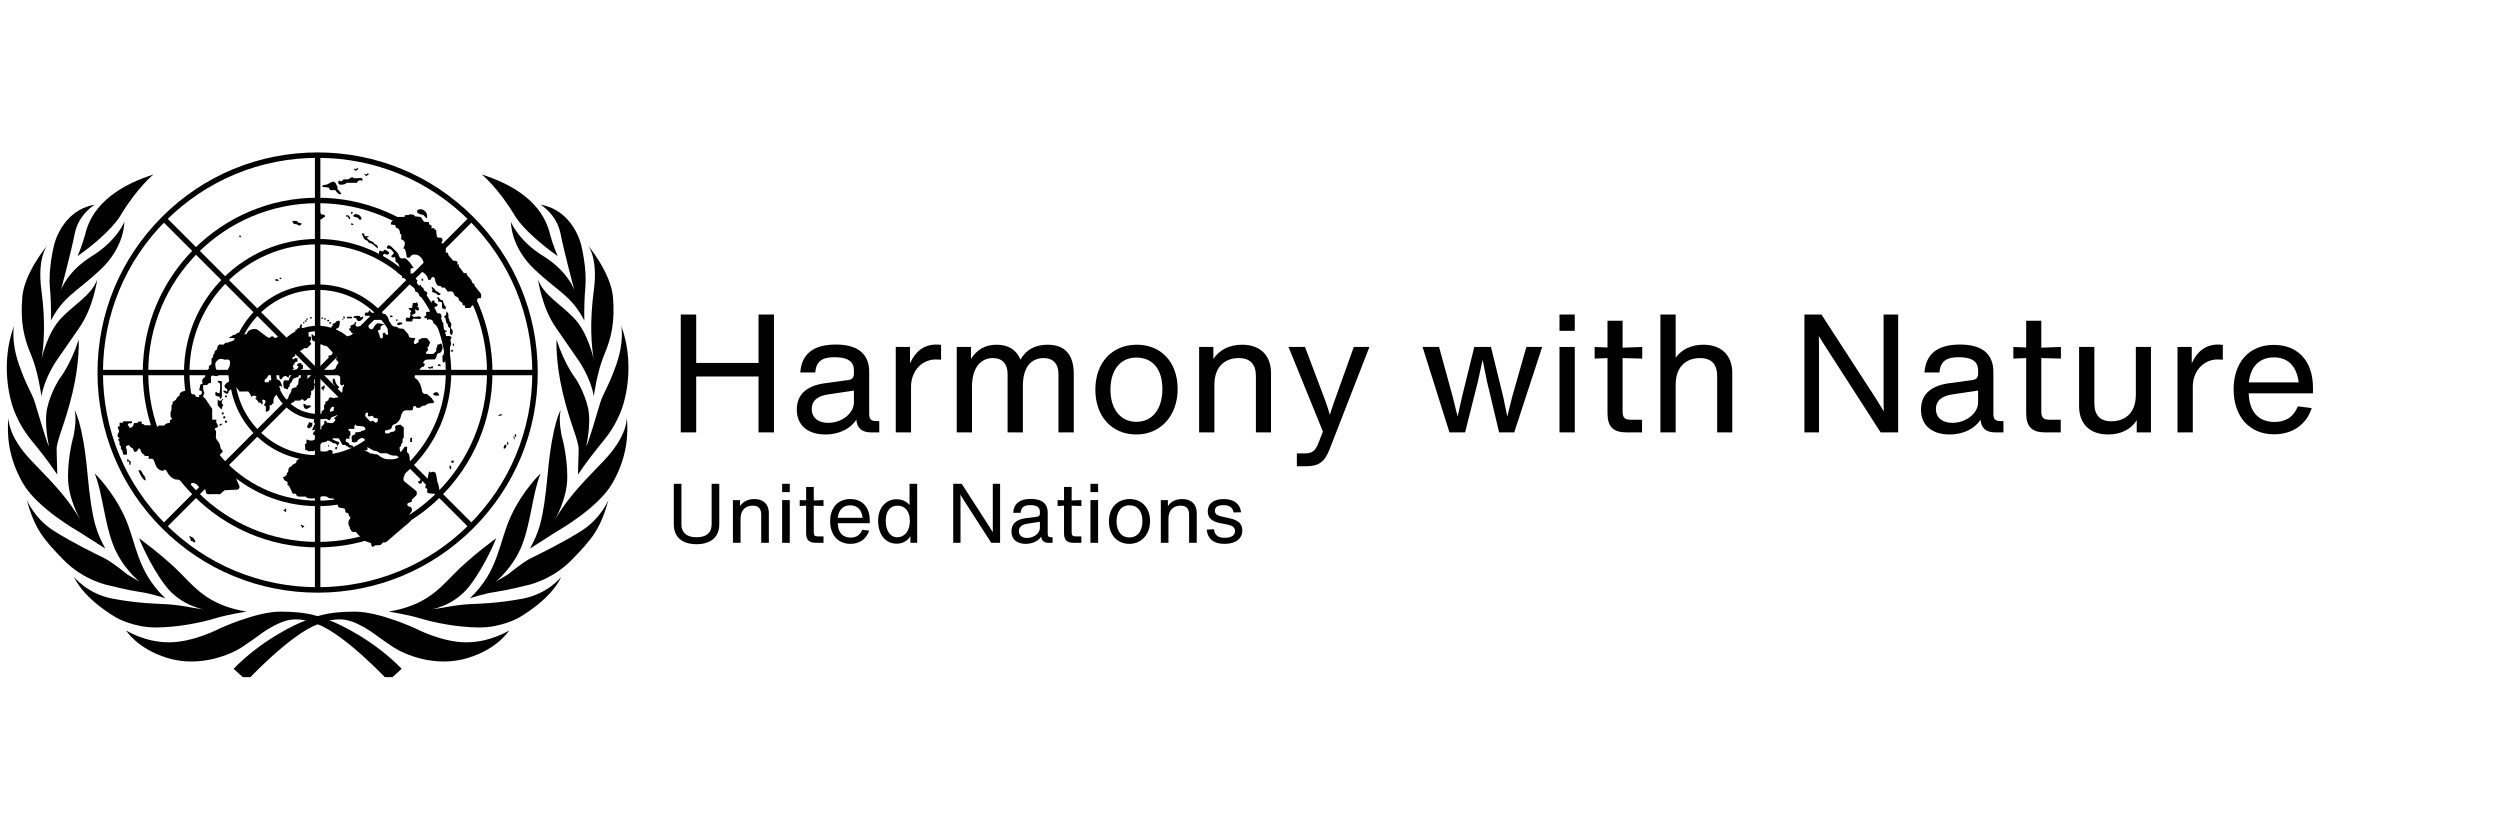 <svg xmlns="http://www.w3.org/2000/svg" xmlns:xlink="http://www.w3.org/1999/xlink" width="300" zoomAndPan="magnify" viewBox="0 0 224.88 75" height="100" preserveAspectRatio="xMidYMid meet" version="1.0"><defs><g/><clipPath id="29eb1c6675"><path d="M 8 13.715 L 49 13.715 L 49 54 L 8 54 Z M 8 13.715 " clip-rule="nonzero"/></clipPath><clipPath id="00ee2bcd0e"><path d="M 28 13.715 L 29 13.715 L 29 54 L 28 54 Z M 28 13.715 " clip-rule="nonzero"/></clipPath><clipPath id="cf92c1f472"><path d="M 20 55 L 46 55 L 46 60.941 L 20 60.941 Z M 20 55 " clip-rule="nonzero"/></clipPath><clipPath id="1eb3224eb6"><path d="M 11 55 L 37 55 L 37 60.941 L 11 60.941 Z M 11 55 " clip-rule="nonzero"/></clipPath><clipPath id="8373d0bf8a"><path d="M 47 36 L 56.969 36 L 56.969 50 L 47 50 Z M 47 36 " clip-rule="nonzero"/></clipPath><clipPath id="289dde154c"><path d="M 50 29 L 56.969 29 L 56.969 43 L 50 43 Z M 50 29 " clip-rule="nonzero"/></clipPath></defs><path fill="#000000" d="M 28.527 37.742 C 26.203 37.742 24.312 35.852 24.312 33.527 C 24.312 31.207 26.203 29.316 28.527 29.316 C 30.848 29.316 32.738 31.207 32.738 33.527 C 32.738 35.852 30.848 37.742 28.527 37.742 Z M 28.527 29.805 C 26.473 29.805 24.805 31.477 24.805 33.527 C 24.805 35.582 26.473 37.25 28.527 37.25 C 30.578 37.25 32.25 35.582 32.25 33.527 C 32.25 31.477 30.578 29.805 28.527 29.805 Z M 28.527 29.805 " fill-opacity="1" fill-rule="nonzero"/><path fill="#000000" d="M 28.527 41.461 C 24.152 41.461 20.594 37.902 20.594 33.527 C 20.594 29.156 24.152 25.598 28.527 25.598 C 32.898 25.598 36.457 29.156 36.457 33.527 C 36.457 37.902 32.898 41.461 28.527 41.461 Z M 28.527 26.09 C 24.426 26.09 21.086 29.426 21.086 33.527 C 21.086 37.633 24.426 40.969 28.527 40.969 C 32.629 40.969 35.965 37.633 35.965 33.527 C 35.965 29.426 32.629 26.09 28.527 26.09 Z M 28.527 26.09 " fill-opacity="1" fill-rule="nonzero"/><path fill="#000000" d="M 28.527 45.555 C 21.895 45.555 16.5 40.16 16.5 33.527 C 16.5 26.898 21.895 21.504 28.527 21.504 C 35.156 21.504 40.551 26.898 40.551 33.527 C 40.551 40.16 35.156 45.555 28.527 45.555 Z M 28.527 21.992 C 22.168 21.992 16.992 27.168 16.992 33.527 C 16.992 39.891 22.164 45.062 28.527 45.062 C 34.887 45.062 40.062 39.891 40.062 33.527 C 40.062 27.168 34.887 21.992 28.527 21.992 Z M 28.527 21.992 " fill-opacity="1" fill-rule="nonzero"/><path fill="#000000" d="M 28.527 49.266 C 19.852 49.266 12.789 42.207 12.789 33.527 C 12.789 24.852 19.852 17.793 28.527 17.793 C 37.203 17.793 44.262 24.852 44.262 33.527 C 44.262 42.207 37.203 49.266 28.527 49.266 Z M 28.527 18.285 C 20.121 18.285 13.281 25.121 13.281 33.527 C 13.281 41.934 20.121 48.773 28.527 48.773 C 36.934 48.773 43.77 41.934 43.77 33.527 C 43.77 25.121 36.934 18.285 28.527 18.285 Z M 28.527 18.285 " fill-opacity="1" fill-rule="nonzero"/><g clip-path="url(#29eb1c6675)"><path fill="#000000" d="M 28.527 53.34 C 23.234 53.34 18.258 51.277 14.52 47.539 C 10.777 43.797 8.715 38.82 8.715 33.527 C 8.715 28.238 10.777 23.262 14.52 19.52 C 18.258 15.777 23.234 13.719 28.527 13.719 C 33.816 13.719 38.793 15.777 42.535 19.52 C 46.277 23.262 48.336 28.238 48.336 33.527 C 48.336 38.82 46.277 43.797 42.535 47.539 C 38.793 51.277 33.816 53.34 28.527 53.34 Z M 28.527 14.207 C 23.367 14.207 18.516 16.219 14.863 19.867 C 11.215 23.516 9.207 28.367 9.207 33.527 C 9.207 38.691 11.215 43.543 14.863 47.191 C 18.516 50.84 23.367 52.848 28.527 52.848 C 33.688 52.848 38.539 50.84 42.188 47.191 C 45.836 43.543 47.848 38.691 47.848 33.527 C 47.848 28.367 45.836 23.516 42.188 19.867 C 38.539 16.219 33.688 14.207 28.527 14.207 Z M 28.527 14.207 " fill-opacity="1" fill-rule="nonzero"/></g><g clip-path="url(#00ee2bcd0e)"><path fill="#000000" d="M 28.281 13.965 L 28.773 13.965 L 28.773 53.094 L 28.281 53.094 Z M 28.281 13.965 " fill-opacity="1" fill-rule="nonzero"/></g><path fill="#000000" d="M 14.52 47.191 L 42.188 19.52 L 42.535 19.867 L 14.863 47.539 Z M 14.52 47.191 " fill-opacity="1" fill-rule="nonzero"/><path fill="#000000" d="M 8.961 33.285 L 48.094 33.285 L 48.094 33.773 L 8.961 33.773 Z M 8.961 33.285 " fill-opacity="1" fill-rule="nonzero"/><path fill="#000000" d="M 14.52 19.867 L 14.863 19.52 L 42.535 47.191 L 42.188 47.539 Z M 14.52 19.867 " fill-opacity="1" fill-rule="nonzero"/><g clip-path="url(#cf92c1f472)"><path fill="#000000" d="M 20.965 60.191 L 22.156 61.277 C 22.156 61.277 26.008 57.133 28.527 56.184 L 29.594 55.84 C 29.594 55.84 30.531 55.602 31.43 55.879 C 32.332 56.156 33.34 56.844 33.34 56.844 C 33.34 56.844 34.496 57.688 35.348 58.25 C 36.234 58.836 39.062 60.141 42.07 59.211 C 44.781 58.375 45.766 56.738 45.766 56.738 C 45.766 56.738 44.109 57.809 41.902 57.809 C 39.699 57.809 37.371 56.578 37.371 56.578 C 37.371 56.578 34.082 55.047 31.883 55.047 C 29.305 55.047 28.402 55.492 27.465 55.832 C 26.523 56.172 23.469 57.617 20.965 60.191 Z M 20.965 60.191 " fill-opacity="1" fill-rule="nonzero"/></g><g clip-path="url(#1eb3224eb6)"><path fill="#000000" d="M 36.09 60.191 L 34.895 61.277 C 34.895 61.277 31.043 57.133 28.527 56.184 L 27.457 55.84 C 27.457 55.84 26.523 55.602 25.621 55.879 C 24.723 56.156 23.711 56.844 23.711 56.844 C 23.711 56.844 22.555 57.688 21.707 58.25 C 20.816 58.836 17.992 60.141 14.984 59.211 C 12.273 58.375 11.289 56.738 11.289 56.738 C 11.289 56.738 12.941 57.809 15.148 57.809 C 17.355 57.809 19.684 56.578 19.684 56.578 C 19.684 56.578 22.969 55.047 25.168 55.047 C 27.746 55.047 28.648 55.492 29.59 55.832 C 30.527 56.172 33.582 57.617 36.09 60.191 Z M 36.09 60.191 " fill-opacity="1" fill-rule="nonzero"/></g><path fill="#000000" d="M 34.914 55.047 C 34.914 55.047 36.539 55.285 37.75 55.652 C 38.965 56.023 41.133 56.473 43.109 56.473 C 45.082 56.473 46.613 55.602 46.613 55.602 C 46.613 55.602 49.477 54.031 50.465 51.906 C 50.465 51.906 49.262 53.461 46.941 53.887 C 44.621 54.316 43.027 54.328 42.172 54.375 C 41.516 54.41 40.699 54.52 39.652 54.715 C 39.336 54.773 39.156 54.801 38.652 54.871 C 38.652 54.871 40.781 54.586 42.211 52.723 C 43.645 50.859 44.598 48.441 44.598 48.441 C 44.598 48.441 42.227 50.168 40.75 51.707 C 39.27 53.246 38.023 54.523 34.914 55.047 Z M 34.914 55.047 " fill-opacity="1" fill-rule="nonzero"/><path fill="#000000" d="M 42.227 53.848 C 42.227 53.848 43.43 53.43 44.512 53.277 C 45.598 53.121 47.293 52.691 47.293 52.691 C 47.293 52.691 49.555 52.289 51.418 50.367 C 53.281 48.441 53.949 47.641 54.711 44.988 C 54.711 44.988 54.004 46.672 52.309 47.75 C 50.617 48.828 48.461 49.875 47.738 50.227 C 47.016 50.582 45.645 51.707 45.645 51.707 L 44.551 52.352 C 44.551 52.352 46.137 51.105 46.938 49.02 C 47.738 46.934 47.875 44.363 48.594 42.609 C 48.594 42.609 47.043 44.062 45.938 46.418 C 44.828 48.773 44.863 51.371 42.223 53.848 Z M 42.227 53.848 " fill-opacity="1" fill-rule="nonzero"/><g clip-path="url(#8373d0bf8a)"><path fill="#000000" d="M 47.633 49.375 L 50.062 47.824 C 50.062 47.824 53.766 45.746 55.059 43.484 C 56.352 41.223 56.512 39.176 56.352 37.496 C 56.352 37.496 56.535 39.145 54.227 41.523 C 51.918 43.902 50.957 44.973 49.863 46.809 C 49.863 46.809 50.996 44.918 50.996 42.93 C 50.996 40.945 50.508 39.305 50.508 39.305 C 50.508 39.305 50.176 37.887 50.395 36.926 C 50.395 36.926 49.656 38.035 49.238 42.609 C 48.824 47.18 48.352 48.008 47.633 49.375 Z M 47.633 49.375 " fill-opacity="1" fill-rule="nonzero"/></g><g clip-path="url(#289dde154c)"><path fill="#000000" d="M 51.957 42.711 C 51.957 42.711 52.82 41.43 53.695 40.355 C 54.574 39.281 55.094 38.684 55.715 37.273 C 56.34 35.863 57.051 32.586 55.852 29.324 C 55.852 29.324 56.145 30.676 55.422 32.77 C 54.695 34.863 54.25 35.297 53.941 36.312 C 53.637 37.328 52.895 39.898 52.695 40.176 C 52.695 40.176 53.188 38.113 52.852 36.664 C 52.512 35.219 51.773 34.109 51.773 34.109 C 51.773 34.109 50.758 32.848 50.031 30.57 C 50.031 30.57 49.91 32.477 50.586 35.344 C 51.266 38.203 52.035 39.652 52.02 40.469 C 52.004 41.285 51.957 42.711 51.957 42.711 Z M 51.957 42.711 " fill-opacity="1" fill-rule="nonzero"/></g><path fill="#000000" d="M 53.383 35.668 C 53.383 35.668 53.664 33.465 54.328 31.91 C 54.988 30.355 55.289 28.914 55.105 26.723 C 54.918 24.527 52.82 22.035 52.82 22.035 C 52.82 22.035 53.789 23.121 53.387 26.105 C 52.988 29.094 53.172 31.094 53.371 32.324 C 53.371 32.324 52.879 29.953 51.586 28.613 C 50.293 27.277 48.891 26.582 48.363 25.152 C 48.363 25.152 48.695 27.656 49.965 29.48 C 51.234 31.305 52.066 32.52 52.066 32.52 C 52.066 32.52 53.117 34.051 53.383 35.668 Z M 53.383 35.668 " fill-opacity="1" fill-rule="nonzero"/><path fill="#000000" d="M 52.535 28.852 C 52.535 28.852 52.473 27.598 52.621 25.844 C 52.773 24.09 52.242 22.035 52.242 22.035 C 52.242 22.035 51.555 18.93 48.586 18.422 C 48.586 18.422 50.031 19.254 50.387 21.023 C 50.738 22.797 51.633 26.121 51.633 26.121 C 51.633 26.121 51.094 24.441 48.832 23.043 C 46.566 21.641 45.922 19.965 45.922 19.965 C 45.922 19.965 45.875 22.227 48.09 24.289 C 50.309 26.352 51.387 26.656 52.531 28.852 Z M 52.535 28.852 " fill-opacity="1" fill-rule="nonzero"/><path fill="#000000" d="M 50.133 23.051 C 50.133 23.051 49.707 22.07 49.477 21.211 C 49.246 20.348 48.66 17.414 43.305 15.707 C 43.305 15.707 44.766 16.883 46.305 19.457 C 46.305 19.457 47.09 20.887 50.133 23.051 Z M 50.133 23.051 " fill-opacity="1" fill-rule="nonzero"/><path fill="#000000" d="M 22.137 55.047 C 22.137 55.047 20.512 55.285 19.301 55.652 C 18.09 56.023 15.918 56.473 13.945 56.473 C 11.969 56.473 10.438 55.602 10.438 55.602 C 10.438 55.602 7.574 54.031 6.59 51.906 C 6.59 51.906 7.789 53.461 10.109 53.887 C 12.43 54.316 14.023 54.328 14.879 54.375 C 15.535 54.41 16.355 54.52 17.402 54.715 C 17.719 54.773 17.895 54.801 18.402 54.871 C 18.402 54.871 16.273 54.586 14.84 52.723 C 13.41 50.859 12.453 48.441 12.453 48.441 C 12.453 48.441 14.824 50.168 16.305 51.707 C 17.781 53.246 19.027 54.523 22.137 55.047 Z M 22.137 55.047 " fill-opacity="1" fill-rule="nonzero"/><path fill="#000000" d="M 14.828 53.848 C 14.828 53.848 13.625 53.43 12.539 53.277 C 11.453 53.121 9.762 52.691 9.762 52.691 C 9.762 52.691 7.5 52.289 5.637 50.367 C 3.773 48.441 3.102 47.641 2.34 44.988 C 2.34 44.988 3.051 46.672 4.742 47.75 C 6.438 48.828 8.59 49.875 9.316 50.227 C 10.039 50.582 11.41 51.707 11.41 51.707 L 12.5 52.352 C 12.5 52.352 10.918 51.105 10.117 49.02 C 9.316 46.934 9.176 44.363 8.461 42.609 C 8.461 42.609 10.008 44.062 11.117 46.418 C 12.223 48.773 12.191 51.371 14.828 53.848 Z M 14.828 53.848 " fill-opacity="1" fill-rule="nonzero"/><path fill="#000000" d="M 9.418 49.375 L 6.988 47.824 C 6.988 47.824 3.289 45.746 1.996 43.484 C 0.703 41.223 0.539 39.176 0.703 37.496 C 0.703 37.496 0.516 39.145 2.824 41.523 C 5.137 43.902 6.098 44.973 7.191 46.812 C 7.191 46.812 6.059 44.918 6.059 42.93 C 6.059 40.945 6.543 39.305 6.543 39.305 C 6.543 39.305 6.879 37.887 6.66 36.93 C 6.66 36.93 7.398 38.035 7.812 42.609 C 8.23 47.18 8.703 48.012 9.418 49.375 Z M 9.418 49.375 " fill-opacity="1" fill-rule="nonzero"/><path fill="#000000" d="M 5.094 42.711 C 5.094 42.711 4.234 41.43 3.355 40.355 C 2.48 39.281 1.961 38.684 1.336 37.273 C 0.711 35.863 0 32.586 1.203 29.324 C 1.203 29.324 0.91 30.676 1.633 32.77 C 2.355 34.863 2.801 35.297 3.109 36.312 C 3.418 37.328 4.156 39.898 4.355 40.176 C 4.355 40.176 3.863 38.113 4.203 36.664 C 4.543 35.219 5.281 34.109 5.281 34.109 C 5.281 34.109 6.297 32.848 7.02 30.57 C 7.02 30.57 7.145 32.477 6.465 35.344 C 5.789 38.203 5.016 39.652 5.035 40.469 C 5.051 41.285 5.094 42.711 5.094 42.711 Z M 5.094 42.711 " fill-opacity="1" fill-rule="nonzero"/><path fill="#000000" d="M 3.668 35.668 C 3.668 35.668 3.387 33.465 2.727 31.91 C 2.062 30.355 1.762 28.914 1.949 26.723 C 2.133 24.527 4.234 22.035 4.234 22.035 C 4.234 22.035 3.266 23.121 3.664 26.105 C 4.066 29.094 3.879 31.094 3.68 32.324 C 3.68 32.324 4.172 29.953 5.465 28.613 C 6.758 27.277 8.16 26.582 8.691 25.152 C 8.691 25.152 8.355 27.656 7.086 29.48 C 5.816 31.305 4.984 32.52 4.984 32.52 C 4.984 32.52 3.934 34.051 3.668 35.668 Z M 3.668 35.668 " fill-opacity="1" fill-rule="nonzero"/><path fill="#000000" d="M 4.52 28.852 C 4.52 28.852 4.582 27.598 4.43 25.844 C 4.281 24.09 4.812 22.035 4.812 22.035 C 4.812 22.035 5.496 18.93 8.469 18.422 C 8.469 18.422 7.02 19.254 6.668 21.023 C 6.312 22.797 5.422 26.121 5.422 26.121 C 5.422 26.121 5.957 24.441 8.223 23.043 C 10.484 21.641 11.133 19.965 11.133 19.965 C 11.133 19.965 11.18 22.227 8.961 24.289 C 6.746 26.352 5.668 26.656 4.52 28.852 Z M 4.52 28.852 " fill-opacity="1" fill-rule="nonzero"/><path fill="#000000" d="M 6.922 23.051 C 6.922 23.051 7.344 22.07 7.574 21.211 C 7.805 20.348 8.391 17.414 13.746 15.707 C 13.746 15.707 12.285 16.883 10.746 19.457 C 10.746 19.457 9.961 20.887 6.922 23.051 Z M 6.922 23.051 " fill-opacity="1" fill-rule="nonzero"/><path fill="#000000" d="M 39.766 31.172 C 39.727 31.07 39.672 30.906 39.648 30.906 C 39.625 30.906 39.484 30.992 39.457 31 C 39.43 31.008 39.32 30.965 39.309 31.039 C 39.297 31.113 39.27 31.227 39.262 31.266 C 39.25 31.305 39.203 31.27 39.203 31.395 C 39.203 31.516 39.23 31.562 39.168 31.633 C 39.105 31.699 38.934 31.855 38.934 31.855 L 38.383 31.855 C 38.383 31.855 38.211 31.828 38.289 31.699 C 38.367 31.574 38.438 31.578 38.461 31.539 C 38.484 31.5 38.402 31.242 38.402 31.227 C 38.402 31.211 38.508 31.191 38.523 31.184 C 38.539 31.176 38.566 30.957 38.641 30.875 C 38.715 30.789 38.352 30.426 38.352 30.426 L 37.883 30.426 C 37.883 30.426 37.898 30.484 37.75 30.523 C 37.605 30.562 37.617 30.59 37.617 30.59 L 37.617 30.762 C 37.617 30.762 37.363 31.008 37.262 30.961 C 37.164 30.914 37.16 30.746 37.23 30.652 C 37.305 30.562 37.305 30.426 37.305 30.426 L 36.926 30.402 C 36.926 30.402 36.703 30.383 36.707 30.113 L 36.262 29.598 L 35.789 29.539 L 35.719 29.438 L 35.379 29.375 L 35.141 29.262 L 34.848 29.48 C 34.848 29.48 34.816 29.742 34.832 29.816 C 34.852 29.887 34.879 30.031 34.855 30.07 C 34.832 30.109 34.852 30.23 34.688 30.09 C 34.523 29.945 34.543 29.902 34.48 29.938 C 34.418 29.977 34.367 30.117 34.367 30.117 C 34.367 30.117 34.426 30.16 34.402 30.293 C 34.379 30.422 34.355 30.469 34.309 30.457 C 34.258 30.445 34.152 30.43 34.133 30.344 C 34.113 30.254 34.098 30.152 34.09 30.129 C 34.082 30.109 34.047 30.059 34.031 29.984 C 34.016 29.91 33.926 29.832 33.965 29.754 C 34.004 29.676 34.141 29.734 34.18 29.621 C 34.219 29.512 34.176 29.527 34.191 29.441 C 34.207 29.359 34.305 29.297 34.367 29.262 C 34.426 29.227 34.562 29.188 34.562 29.188 L 33.902 29.082 C 33.902 29.082 33.719 29.262 33.676 29.301 C 33.633 29.34 33.5 29.676 33.375 29.641 C 33.254 29.609 33.102 29.523 33.098 29.352 C 33.094 29.176 32.848 29.145 32.848 29.145 L 32.445 29.355 C 32.445 29.355 32.355 29.34 32.27 29.359 C 32.18 29.379 32.188 29.41 32.125 29.406 C 32.062 29.402 31.945 29.309 31.945 29.309 C 31.945 29.309 31.926 29.188 31.945 29.164 C 31.965 29.141 32.02 29.023 32.02 29.023 L 31.922 28.969 C 31.922 28.969 31.816 29.145 31.809 29.164 C 31.801 29.184 31.625 29.25 31.59 29.266 C 31.555 29.281 31.465 29.324 31.469 29.363 C 31.473 29.406 31.5 29.457 31.504 29.473 C 31.508 29.488 31.504 29.512 31.488 29.523 C 31.473 29.535 31.348 29.574 31.344 29.594 C 31.34 29.613 31.375 29.664 31.387 29.699 C 31.398 29.734 31.461 29.789 31.473 29.793 C 31.484 29.797 31.523 29.82 31.523 29.82 L 31.527 29.906 C 31.527 29.906 31.734 30.027 31.77 30.039 C 31.801 30.051 31.609 30.199 31.609 30.199 C 31.609 30.199 31.336 30.156 31.172 30.312 C 31.004 30.465 30.156 29.719 30.156 29.719 C 30.156 29.719 30.117 29.59 30.219 29.578 C 30.324 29.566 30.43 29.461 30.43 29.461 C 30.43 29.461 30.496 29.246 30.504 29.215 C 30.512 29.184 30.531 29.008 30.527 28.969 C 30.523 28.93 30.504 28.875 30.504 28.875 C 30.504 28.875 30.332 28.879 30.324 28.875 C 30.316 28.871 30.254 28.883 30.199 28.945 C 30.148 29.008 30.094 29.066 30.094 29.066 C 30.094 29.066 29.891 29.152 29.879 29.168 C 29.867 29.184 29.828 29.184 29.863 29.238 C 29.898 29.293 29.938 29.234 29.898 29.293 C 29.855 29.352 29.785 29.402 29.785 29.402 C 29.785 29.402 29.762 29.434 29.754 29.48 C 29.746 29.527 29.742 29.535 29.727 29.582 C 29.711 29.625 28.484 29.695 28.484 29.695 L 28.355 30.234 L 28.156 30.223 C 28.156 30.223 28.137 30.086 27.984 30.07 L 28.004 30.531 C 28.004 30.531 28.098 30.727 28.18 30.719 C 28.266 30.715 28.359 30.719 28.367 30.738 C 28.379 30.754 28.461 30.867 28.543 30.914 C 28.621 30.961 28.68 30.98 28.734 30.988 C 28.789 30.996 28.891 31 28.906 31.008 C 28.918 31.02 28.965 31.031 28.984 31.055 C 29.008 31.078 29.039 31.094 29.105 31.098 C 29.168 31.105 29.25 31.129 29.27 31.133 C 29.289 31.133 29.406 31.195 29.406 31.195 L 29.879 31.723 L 29.824 31.973 C 29.824 31.973 29.512 31.992 29.5 32.023 C 29.488 32.051 29.492 32.105 29.504 32.117 C 29.512 32.125 29.492 32.156 29.551 32.164 C 29.605 32.172 29.719 32.172 29.738 32.172 C 29.754 32.176 30.27 31.969 30.27 31.969 C 30.27 31.969 30.328 32.047 30.316 32.094 C 30.305 32.141 30.246 32.203 30.246 32.203 L 30.191 32.27 C 30.191 32.27 30.211 32.391 30.215 32.402 C 30.219 32.418 30.234 32.461 30.246 32.469 C 30.258 32.477 30.258 32.398 30.324 32.512 C 30.387 32.625 30.395 32.613 30.398 32.66 C 30.398 32.703 30.262 32.836 30.215 32.945 C 30.168 33.051 30.129 33.156 30.121 33.176 C 30.113 33.199 29.984 33.254 29.984 33.254 C 29.984 33.254 29.891 33.262 29.848 33.336 C 29.809 33.41 29.828 33.5 29.828 33.5 C 29.828 33.5 30.379 33.648 30.398 33.668 C 30.414 33.688 30.41 33.832 30.445 33.852 C 30.477 33.875 30.555 33.879 30.555 33.879 L 30.555 34.531 C 30.555 34.531 30.609 34.711 30.715 34.691 C 30.82 34.668 30.883 34.527 30.898 34.648 C 30.91 34.766 30.84 34.781 30.801 34.844 C 30.766 34.91 30.766 34.879 30.77 34.996 C 30.773 35.113 30.758 35.234 30.758 35.234 L 30.637 35.438 L 30.602 35.723 C 30.602 35.723 30.387 35.762 30.348 35.762 C 30.309 35.762 30.121 35.777 30.094 35.809 C 30.066 35.844 29.953 35.809 29.953 35.809 C 29.953 35.809 29.684 35.746 29.633 35.766 C 29.578 35.789 29.508 35.891 29.508 35.91 C 29.508 35.926 29.516 36.004 29.516 36.004 L 29.219 36.184 C 29.219 36.184 29.215 36.277 29.219 36.324 C 29.223 36.371 29.223 36.355 29.164 36.398 C 29.109 36.445 29.109 36.469 29.105 36.539 C 29.102 36.609 29.105 36.859 29.105 36.859 C 29.105 36.859 28.883 37.012 28.879 37.055 C 28.871 37.098 28.879 37.457 28.879 37.457 L 29.016 37.652 C 29.016 37.652 29.137 37.672 29.195 37.684 C 29.258 37.695 29.285 37.672 29.336 37.695 C 29.387 37.719 29.43 37.781 29.5 37.797 C 29.57 37.812 29.59 37.82 29.609 37.809 C 29.629 37.797 29.723 37.672 29.73 37.641 C 29.738 37.605 29.762 37.473 29.762 37.473 C 29.762 37.473 29.672 37.141 29.664 37.125 C 29.656 37.109 29.637 36.848 29.648 36.836 C 29.66 36.82 29.762 36.664 29.809 36.625 C 29.855 36.59 30.012 36.637 30.012 36.637 C 30.012 36.637 29.969 36.746 29.977 36.836 C 29.984 36.922 29.906 36.832 30.031 36.988 C 30.156 37.148 30.094 37.055 30.203 37.215 C 30.309 37.379 30.316 37.34 30.309 37.379 C 30.301 37.418 30.184 37.477 30.137 37.531 C 30.09 37.586 30.031 37.59 30.02 37.645 C 30.008 37.699 30.145 37.77 30.145 37.785 C 30.145 37.801 30.031 37.949 29.992 37.98 C 29.953 38.016 29.879 38.082 29.832 38.086 C 29.785 38.09 29.387 38.051 29.355 38.023 C 29.324 37.996 29.297 37.844 29.25 37.852 C 29.203 37.859 29.121 37.922 29.121 37.922 L 29.121 38.148 L 28.789 38.48 C 28.789 38.48 28.949 38.48 28.922 38.516 C 28.895 38.551 28.785 38.648 28.754 38.688 C 28.723 38.727 28.539 38.832 28.473 38.84 C 28.406 38.848 28.188 38.82 28.188 38.82 C 28.188 38.82 28.16 38.922 28.152 38.934 C 28.145 38.945 28.07 39.027 28.094 39.062 C 28.121 39.098 28.156 39.117 28.242 39.164 C 28.328 39.211 28.484 39.16 28.41 39.316 C 28.336 39.477 28.27 39.543 28.254 39.559 C 28.238 39.574 28.055 39.754 27.57 39.566 L 27.523 39.551 L 27.516 39.941 L 27.387 39.934 L 27.418 40.527 L 27.598 40.484 L 27.617 40.605 L 28.145 40.605 L 28.312 40.516 C 28.312 40.516 28.871 39.848 28.914 39.836 C 28.957 39.824 29.34 39.742 29.34 39.742 C 29.34 39.742 29.395 39.617 29.48 39.645 C 29.566 39.672 29.66 39.719 29.66 39.719 C 29.66 39.719 29.824 39.82 29.852 39.836 C 29.883 39.852 29.871 39.871 29.926 39.887 C 29.98 39.902 30.016 39.879 30.055 39.891 C 30.094 39.902 30.164 39.938 30.18 39.945 C 30.195 39.953 30.227 39.957 30.238 39.965 C 30.25 39.973 30.238 40.027 30.254 40.07 C 30.27 40.109 30.301 40.148 30.316 40.141 C 30.332 40.133 30.336 40.109 30.348 40.098 C 30.359 40.086 30.402 39.984 30.402 39.969 C 30.402 39.953 30.473 39.91 30.473 39.91 C 30.473 39.91 30.473 39.789 30.43 39.777 C 30.387 39.766 30.223 39.711 30.223 39.711 L 30.121 39.668 C 30.121 39.668 29.953 39.59 29.941 39.578 C 29.93 39.566 29.859 39.535 29.859 39.508 C 29.859 39.48 29.883 39.449 29.883 39.449 C 29.883 39.449 30.383 39.43 30.422 39.457 C 30.465 39.484 30.676 39.879 30.676 39.879 C 30.676 39.879 30.723 40.051 30.812 40.047 C 30.902 40.043 31.027 40.039 31.051 40.047 C 31.074 40.055 31.078 40.137 31.078 40.137 C 31.078 40.137 31.184 40.168 31.207 40.172 C 31.234 40.176 31.242 40.156 31.262 40.207 C 31.281 40.258 31.359 40.281 31.359 40.281 C 31.359 40.281 31.645 40.316 31.656 40.316 C 31.668 40.316 31.734 40.305 31.73 40.285 C 31.727 40.266 31.719 40.125 31.703 40.117 C 31.691 40.109 31.629 40.098 31.605 40.086 C 31.582 40.074 31.477 40.055 31.453 40.047 C 31.43 40.035 31.398 40.043 31.379 40.016 C 31.359 39.988 31.344 39.891 31.328 39.871 C 31.312 39.852 31.297 39.852 31.27 39.836 C 31.242 39.82 31.094 39.773 31.078 39.754 C 31.062 39.734 31.047 39.633 31.066 39.574 C 31.086 39.52 31.113 39.469 31.148 39.465 C 31.184 39.461 31.254 39.492 31.254 39.492 L 31.398 39.48 C 31.398 39.48 31.391 39.324 31.391 39.301 C 31.391 39.281 31.375 39.242 31.398 39.227 C 31.422 39.211 31.484 39.211 31.484 39.211 C 31.484 39.211 31.473 38.836 31.465 38.824 C 31.457 38.812 31.324 38.77 31.324 38.77 L 31.312 38.594 L 31.824 38.602 C 31.824 38.602 31.832 38.238 31.898 38.234 C 31.961 38.23 31.93 38.199 31.98 38.234 C 32.035 38.27 31.902 38.32 32.055 38.328 C 32.207 38.336 32.59 38.363 32.637 38.383 C 32.684 38.402 32.82 38.469 32.824 38.609 C 32.828 38.754 32.473 38.785 32.473 38.785 L 32.398 38.859 C 32.398 38.859 32.273 38.883 32.188 38.891 C 32.098 38.898 31.918 38.91 31.918 38.91 L 31.902 39.094 C 31.902 39.094 31.551 39.152 31.582 39.395 C 31.613 39.637 31.605 39.672 31.605 39.723 C 31.605 39.773 31.664 39.805 31.738 39.812 C 31.812 39.82 31.922 39.812 31.961 39.797 C 32 39.785 32.062 39.777 32.086 39.723 C 32.109 39.668 32.102 39.668 32.145 39.629 C 32.188 39.59 32.207 39.555 32.238 39.539 C 32.27 39.523 32.438 39.426 32.438 39.426 C 32.438 39.426 32.473 39.414 32.496 39.414 C 32.52 39.414 32.574 39.414 32.625 39.441 C 32.676 39.469 32.688 39.461 32.727 39.492 C 32.766 39.523 32.781 39.656 32.789 39.707 C 32.797 39.758 32.781 39.902 32.781 39.902 C 32.781 39.902 30.488 40.934 30.152 40.969 C 29.82 41.004 29.852 40.875 29.852 40.875 C 29.852 40.875 29.957 40.543 29.73 40.5 C 29.508 40.461 29.445 40.582 29.418 40.602 C 29.387 40.621 29.207 40.645 29.125 40.641 C 29.039 40.637 28.707 40.602 28.707 40.602 L 28.418 40.875 L 28.23 40.941 C 28.23 40.941 28.191 41.031 27.969 41.031 C 27.746 41.031 27.648 40.992 27.438 41.027 C 27.227 41.062 27.012 41.215 27.012 41.215 C 27.012 41.215 26.637 41.418 26.629 41.473 C 26.621 41.527 26.621 41.652 26.531 41.695 C 26.445 41.738 26.305 41.801 26.277 41.824 C 26.25 41.848 26.16 41.992 26.129 41.996 C 26.098 42 25.953 42.07 25.93 42.129 C 25.906 42.184 25.887 42.449 25.844 42.496 C 25.801 42.543 25.73 42.566 25.75 42.633 C 25.766 42.695 25.766 42.738 25.766 42.738 C 25.766 42.738 25.668 42.758 25.648 42.801 C 25.629 42.844 25.625 42.891 25.609 42.898 C 25.594 42.906 25.387 42.883 25.418 42.961 C 25.449 43.043 25.496 43.246 25.633 43.273 C 25.766 43.301 25.859 43.406 25.82 43.555 C 25.781 43.703 25.914 43.684 25.945 43.711 C 25.977 43.738 26.238 44.332 26.238 44.332 C 26.238 44.332 26.27 44.438 26.379 44.441 C 26.492 44.445 26.559 44.383 26.605 44.531 C 26.652 44.684 26.766 44.695 26.945 44.695 L 27.465 44.695 C 27.465 44.695 27.488 44.828 27.805 44.855 C 28.117 44.883 28.578 44.84 28.75 44.73 C 28.926 44.617 29.34 44.656 29.426 44.75 C 29.508 44.84 29.645 44.863 29.785 44.863 C 29.93 44.863 29.965 44.863 29.965 44.863 C 29.965 44.863 29.945 44.996 30.168 45 C 30.391 45.004 30.297 45.316 30.336 45.449 C 30.375 45.578 30.34 45.648 30.527 45.691 C 30.715 45.734 30.949 45.734 30.984 45.82 C 31.023 45.91 31.012 46.121 31.082 46.137 C 31.152 46.152 31.27 46.191 31.27 46.191 C 31.27 46.191 31.301 46.316 31.371 46.438 C 31.441 46.562 31.531 46.551 31.426 46.703 C 31.316 46.859 31.281 46.973 31.297 47.09 C 31.312 47.203 31.316 47.277 31.328 47.305 C 31.34 47.332 31.422 47.402 31.418 47.469 C 31.414 47.539 31.426 47.562 31.496 47.676 C 31.57 47.793 31.609 47.887 31.742 47.879 C 31.879 47.871 31.992 47.848 32.02 47.934 C 32.051 48.016 32.434 48.355 32.559 48.488 C 32.684 48.625 32.863 48.723 33.051 48.789 C 33.234 48.855 33.312 48.871 33.312 48.871 C 33.312 48.871 33.371 49.219 33.473 49.215 C 33.574 49.207 33.707 49.078 33.707 49.078 C 33.707 49.078 34.16 49.07 34.184 49.051 C 34.207 49.031 34.434 48.809 34.434 48.809 C 34.434 48.809 34.664 48.836 34.727 48.766 C 34.789 48.695 36.902 46.902 36.902 46.902 C 36.902 46.902 36.977 46.781 36.875 46.629 C 36.773 46.48 36.695 46.371 36.906 46.137 C 37.117 45.902 37.004 45.625 36.789 45.598 C 36.574 45.57 36.52 45.309 36.727 45.25 C 36.93 45.188 37 45.152 37 45.152 L 37 44.98 L 37.445 44.539 L 37.445 44.227 L 36.418 43.391 C 36.418 43.391 36.172 43.301 36.273 42.957 C 36.379 42.617 36.574 42.18 36.574 42.18 L 36.812 41.512 C 36.812 41.512 36.836 41.16 36.762 40.949 C 36.691 40.738 36.559 40.695 36.559 40.695 L 36.586 40.207 L 36.367 40.207 L 35.977 40.75 L 35.848 41.152 C 35.848 41.152 35.66 41.293 35.383 41.324 C 35.105 41.355 34.617 41.309 34.617 41.309 C 34.617 41.309 34.168 41.133 34.121 41.059 C 34.074 40.984 33.797 40.848 33.766 40.867 C 33.734 40.887 33.66 40.895 33.652 40.891 C 33.641 40.887 33.461 40.797 33.418 40.816 C 33.379 40.836 33.312 40.836 33.312 40.836 C 33.312 40.836 33.109 40.66 32.746 40.547 L 33.02 40.492 L 32.996 40.238 L 33.578 40.562 C 33.578 40.562 33.82 40.562 33.855 40.609 C 33.891 40.656 33.953 40.656 34.004 40.688 C 34.059 40.719 34.113 40.781 34.184 40.801 C 34.258 40.816 34.723 40.762 34.793 40.812 C 34.863 40.859 35.125 40.98 35.312 41 C 35.5 41.016 35.762 41 35.762 41 L 35.934 40.633 L 35.898 40.273 L 36.023 40.148 L 36.051 39.938 L 36.156 39.891 L 36.18 39.484 L 36.281 39.395 L 36.281 38.48 L 35.984 38.215 C 35.984 38.215 35.992 38.215 35.824 38.246 C 35.66 38.277 35.562 38.289 35.555 38.32 C 35.547 38.352 35.465 38.43 35.5 38.504 C 35.535 38.574 35.547 38.691 35.496 38.742 C 35.445 38.789 35.395 38.852 35.316 38.855 C 35.238 38.859 35.102 38.887 35.055 38.922 C 35.008 38.957 34.934 39.008 34.934 39.008 L 34.613 39.008 L 34.582 38.754 C 34.582 38.754 35.004 38.688 35.121 38.594 C 35.234 38.5 35.215 38.238 35.367 38.211 C 35.516 38.188 35.715 38.039 35.789 37.938 C 35.863 37.84 35.953 37.766 36.035 37.414 C 36.121 37.059 36.301 36.91 36.566 36.922 C 36.832 36.934 37.043 36.961 37.09 36.855 C 37.137 36.746 37.117 36.582 37.117 36.582 L 37.359 36.539 C 37.359 36.539 37.395 36.68 37.445 36.699 C 37.496 36.719 37.754 36.688 37.754 36.688 C 37.754 36.688 37.938 36.508 38.008 36.516 C 38.082 36.523 38.176 36.508 38.203 36.492 C 38.23 36.477 38.441 36.324 38.527 36.309 C 38.617 36.293 38.992 36.266 38.992 36.266 L 38.992 36.141 C 38.992 36.141 38.785 35.773 38.605 35.656 C 38.426 35.543 38.422 35.465 38.32 35.457 C 38.223 35.449 38.133 35.457 38.133 35.457 C 38.133 35.457 37.941 35.383 37.918 35.156 C 37.895 34.93 37.746 34.562 37.719 34.504 C 37.688 34.441 37.562 34.23 37.484 34.168 C 37.41 34.105 37.082 33.961 37.371 33.672 C 37.66 33.383 37.699 33.297 37.773 33.164 C 37.852 33.027 38.023 33 38.07 32.992 C 38.117 32.984 38.195 32.773 38.16 32.734 C 38.125 32.695 38.004 32.684 38.004 32.684 C 38.004 32.684 38.121 32.414 38.25 32.383 C 38.383 32.348 39.074 32.344 39.074 32.344 C 39.074 32.344 39.176 32.234 39.223 32.09 C 39.27 31.941 39.262 31.859 39.355 31.812 C 39.453 31.766 39.613 31.766 39.68 31.598 C 39.746 31.426 39.805 31.277 39.766 31.172 Z M 33.953 37.832 C 33.941 37.859 33.918 37.883 33.91 37.914 C 33.902 37.941 33.91 37.996 33.84 38.008 C 33.77 38.023 33.82 38.07 33.715 38.02 C 33.609 37.969 33.551 37.918 33.535 37.898 C 33.523 37.875 33.547 37.836 33.504 37.848 C 33.457 37.859 33.465 37.875 33.391 37.902 C 33.32 37.934 33.234 37.953 33.234 37.953 C 33.234 37.953 33.184 37.98 33.105 37.918 C 33.027 37.859 32.965 37.824 32.934 37.801 C 32.902 37.777 32.848 37.676 32.844 37.66 C 32.84 37.641 32.832 37.57 32.832 37.57 C 32.832 37.57 32.75 37.184 32.926 37.148 C 33.102 37.113 33.074 37.195 33.055 37.266 C 33.031 37.34 33.039 37.434 33.09 37.461 C 33.141 37.488 33.277 37.469 33.277 37.469 C 33.277 37.469 33.371 37.391 33.434 37.426 C 33.496 37.461 33.52 37.441 33.539 37.496 C 33.559 37.551 33.574 37.602 33.574 37.602 C 33.574 37.602 33.809 37.633 33.832 37.641 C 33.852 37.652 33.914 37.609 33.93 37.688 C 33.949 37.77 33.961 37.801 33.953 37.832 Z M 33.953 37.832 " fill-opacity="1" fill-rule="nonzero"/><path fill="#000000" d="M 10.711 39.457 C 10.723 39.461 10.559 39.539 10.566 39.559 C 10.574 39.578 10.641 39.688 10.672 39.734 C 10.703 39.781 10.727 39.824 10.711 39.848 C 10.695 39.871 10.688 39.828 10.684 39.891 C 10.68 39.953 10.684 39.98 10.715 40.039 C 10.75 40.094 10.797 40.152 10.797 40.152 L 10.828 40.23 L 10.828 40.363 C 10.828 40.363 10.848 40.438 10.855 40.453 C 10.863 40.469 10.945 40.527 10.957 40.539 C 10.969 40.551 10.938 40.551 10.957 40.586 C 10.977 40.625 10.977 40.68 10.977 40.68 C 10.977 40.68 10.992 40.742 11.016 40.836 C 11.039 40.934 11.086 40.922 11.086 40.922 L 11.367 40.922 C 11.367 40.922 11.367 40.508 11.344 40.449 C 11.32 40.391 11.258 40.32 11.277 40.266 C 11.297 40.207 11.23 40.195 11.344 40.133 C 11.453 40.07 11.562 40.008 11.617 40.137 C 11.672 40.27 11.824 40.316 11.836 40.32 C 11.848 40.324 11.859 40.285 11.891 40.363 C 11.922 40.441 12.012 40.637 12.012 40.637 C 12.012 40.637 12.113 40.676 12.152 40.66 C 12.191 40.645 12.18 40.66 12.215 40.633 C 12.254 40.605 12.297 40.574 12.297 40.574 C 12.297 40.574 12.316 40.496 12.336 40.477 C 12.355 40.457 12.43 40.359 12.43 40.359 C 12.43 40.359 12.395 40.285 12.488 40.363 C 12.586 40.445 12.582 40.473 12.629 40.594 C 12.676 40.719 12.645 40.707 12.719 40.77 C 12.797 40.828 12.883 40.922 12.883 40.922 L 12.984 41.039 L 13.32 41.039 L 13.32 41.316 C 13.32 41.316 13.633 41.207 13.742 41.363 C 13.855 41.516 13.91 41.891 14.082 42.102 C 14.254 42.312 14.465 42.371 14.586 42.367 C 14.711 42.363 14.691 42.262 14.762 42.27 C 14.828 42.277 14.898 42.289 14.992 42.5 C 15.082 42.715 15.359 42.996 15.617 43.113 C 15.879 43.227 15.902 43.047 16.277 43.336 C 16.652 43.625 16.992 43.723 17.031 43.699 C 17.074 43.676 17.129 43.348 17.461 43.5 C 17.789 43.648 17.77 43.77 17.824 43.82 C 17.875 43.875 18.383 43.852 18.43 44.086 C 18.477 44.324 18.465 44.496 18.734 44.48 C 19.008 44.461 19.75 44.48 19.75 44.48 C 19.75 44.48 20.109 44.145 20.145 44.129 C 20.18 44.109 21.246 44.07 21.246 44.07 C 21.246 44.07 21.586 44.043 21.477 43.723 C 21.367 43.406 21.234 43.289 21.223 43.078 C 21.211 42.863 19.68 41.215 19.68 41.215 C 19.68 41.215 19.738 40.816 19.859 40.773 C 19.98 40.73 19.992 40.645 19.969 40.578 C 19.949 40.512 19.793 40.355 19.793 40.355 C 19.793 40.355 19.777 40.008 19.594 39.766 C 19.406 39.52 19.344 39.457 19.371 39.266 C 19.402 39.074 19.379 38.77 19.379 38.77 C 19.379 38.77 19.207 38.656 19.297 38.562 C 19.383 38.469 19.562 38.504 19.559 38.371 C 19.551 38.238 19.445 38.094 19.414 38.035 C 19.383 37.977 19.414 37.773 19.414 37.773 L 19.039 37.773 L 19.035 36.797 L 18.391 35.844 C 18.391 35.844 18.16 35.75 18.25 35.574 C 18.34 35.398 18.336 35.355 18.277 35.227 C 18.219 35.102 18.223 34.828 18.219 34.77 C 18.215 34.711 18.215 34.668 18.215 34.668 L 18.574 34.648 L 18.719 34.5 L 18.926 34.461 L 18.926 33.941 C 18.926 33.941 18.922 33.758 19.105 33.793 C 19.285 33.828 19.43 33.879 19.508 33.844 C 19.586 33.805 19.645 33.746 19.617 33.621 C 19.59 33.5 19.363 33.246 19.352 33.105 C 19.34 32.969 19.262 32.723 19.379 32.578 C 19.492 32.43 19.645 32.273 19.844 32.297 C 20.043 32.316 20.211 32.387 20.211 32.387 C 20.211 32.387 20.496 32.258 20.633 32.5 C 20.766 32.742 20.605 32.977 20.551 33.062 C 20.496 33.145 20.441 33.273 20.449 33.332 C 20.457 33.387 20.566 34.328 20.566 34.328 C 20.566 34.328 20.094 34.566 20.148 34.781 C 20.203 34.996 20.418 34.98 20.398 35.09 C 20.379 35.195 20.387 35.23 20.344 35.234 C 20.301 35.238 20.223 35.164 20.16 35.156 C 20.098 35.145 20.008 35.172 20.035 35.219 C 20.062 35.266 20.27 35.48 20.406 35.434 C 20.539 35.387 20.488 35.25 20.488 35.25 C 20.488 35.25 20.887 34.871 20.953 34.855 C 21.023 34.844 21.203 34.852 21.203 34.852 L 21.5 35.238 L 22.277 35.23 C 22.277 35.23 22.465 35.398 22.562 35.719 C 22.562 35.719 22.715 35.551 22.879 35.621 C 23.047 35.688 23.078 35.77 22.898 35.887 C 22.898 35.887 23.105 35.957 23.234 36.258 C 23.234 36.258 23.43 36.145 23.508 36.441 C 23.508 36.441 23.613 36.246 23.586 36.195 C 23.559 36.141 23.5 36.043 23.559 35.984 C 23.617 35.93 23.906 36 23.828 36.215 C 23.746 36.434 23.664 36.441 23.664 36.441 L 23.867 36.586 L 23.867 37.07 C 23.867 37.07 24.211 37.035 24.211 36.762 L 24.211 36.469 L 24.41 36.457 C 24.41 36.457 24.367 36.27 24.559 36.336 C 24.559 36.336 24.414 35.648 24.977 35.473 C 24.977 35.473 25.172 35.156 25.16 35.02 C 25.152 34.887 25.035 34.84 25.074 34.777 C 25.113 34.715 25.191 34.66 25.344 34.863 C 25.344 34.863 25.328 34.664 25.188 34.379 C 25.043 34.098 24.793 34.145 24.793 34.145 L 24.375 34.102 C 24.375 34.102 24.398 34.203 24.309 34.234 C 24.219 34.262 24.184 34.199 24.184 34.199 L 24.117 34.402 L 23.762 34.402 L 23.762 34.168 C 23.762 34.168 24.023 34.055 24.086 33.746 C 24.148 33.438 25.07 33.648 25.07 33.648 C 25.07 33.648 25.059 34.078 25.148 34.113 C 25.242 34.145 25.293 34.113 25.293 34.113 C 25.293 34.113 25.52 33.582 25.895 34.012 L 26.043 33.559 L 26.262 33.332 C 26.262 33.332 26.211 33.211 26.344 33.215 L 26.414 33.227 C 26.414 33.227 26.168 32.906 26.438 32.77 C 26.438 32.77 26.43 32.52 26.711 32.555 L 26.711 32.234 L 26.453 32.234 C 26.453 32.234 26.418 32.359 26.32 32.34 C 26.223 32.316 26.227 32.172 26.344 32.133 C 26.465 32.094 26.512 32.012 26.512 32.012 L 26.512 31.773 L 26.883 31.582 C 26.883 31.582 27.105 31.57 27.297 31.34 L 27.57 31.34 L 27.945 30.973 C 27.945 30.973 27.949 30.816 27.828 30.793 C 27.828 30.793 27.805 30.754 27.848 30.699 C 27.891 30.641 27.918 30.609 27.918 30.609 L 27.934 30.301 L 27.73 30.301 C 27.73 30.301 27.668 29.906 27.734 29.801 C 27.805 29.699 27.27 29.539 27.27 29.539 L 27.113 29.523 C 27.113 29.523 27.047 29.355 27.105 29.312 C 27.164 29.27 27.152 29.191 27.07 29.188 C 26.992 29.184 26.895 29.352 26.895 29.531 L 26.68 29.562 L 26.68 29.664 L 26.535 29.664 L 26.535 29.918 L 25.586 30.59 L 25.125 30.355 C 25.125 30.355 24.961 30.285 24.859 30.355 C 24.754 30.43 24.727 30.453 24.602 30.359 C 24.473 30.27 24.512 30.234 24.379 30.277 C 24.242 30.316 24.254 30.449 24.109 30.395 C 23.965 30.34 23.141 29.691 23.141 29.691 C 23.141 29.691 22.941 29.527 22.555 29.656 C 22.168 29.781 22.195 30.023 22.117 30.066 C 22.035 30.113 21.816 30.066 21.758 30.051 C 21.699 30.035 21.352 29.879 21.27 29.984 C 21.188 30.09 21.121 30.109 21.078 30.125 C 21.035 30.145 20.91 30.133 20.867 30.188 C 20.824 30.242 20.848 30.246 20.793 30.262 C 20.742 30.277 20.629 30.32 20.605 30.363 C 20.578 30.41 20.516 30.426 20.516 30.426 L 21.02 30.426 C 21.02 30.426 21.09 30.418 21.035 30.551 C 20.98 30.688 20.688 30.738 20.625 30.762 C 20.562 30.781 20.496 30.824 20.453 30.84 C 20.41 30.852 20.293 30.812 20.227 30.859 C 20.16 30.906 20.055 31.02 20.055 31.02 L 19.699 31 C 19.699 31 19.555 31.059 19.512 31.227 C 19.465 31.395 19.473 31.449 19.418 31.492 C 19.363 31.531 19.273 31.578 19.258 31.66 C 19.238 31.746 19.254 31.773 19.227 31.824 C 19.203 31.879 19.137 31.891 19.125 31.949 C 19.113 32.012 19.125 32.137 19.109 32.164 C 19.094 32.191 18.98 32.246 18.98 32.246 L 18.98 32.766 L 18.738 32.953 L 18.738 33.188 C 18.738 33.188 18.633 33.234 18.594 33.43 C 18.559 33.621 18.414 33.707 18.41 33.781 C 18.406 33.852 18.41 33.906 18.41 33.906 C 18.41 33.906 18.156 34.102 18.137 34.203 C 18.117 34.301 18.203 34.531 18.137 34.559 C 18.07 34.59 17.973 34.512 17.934 34.766 C 17.895 35.02 17.871 35.125 17.871 35.137 C 17.871 35.148 18.09 35.145 18.105 35.25 C 18.121 35.359 18.109 35.434 18.062 35.492 C 18.016 35.555 17.852 35.539 17.836 35.578 C 17.82 35.617 17.902 35.672 17.895 35.703 C 17.887 35.73 17.68 35.746 17.668 35.742 C 17.656 35.738 17.566 35.68 17.539 35.633 C 17.512 35.586 17.469 35.492 17.391 35.48 C 17.312 35.469 17.293 35.527 17.203 35.445 C 17.109 35.367 16.98 35.246 16.922 35.199 C 16.859 35.156 16.754 35.129 16.617 35.172 C 16.477 35.219 16.379 35.211 16.293 35.266 C 16.207 35.32 16.133 35.367 16.121 35.438 C 16.109 35.512 16.102 35.605 16.102 35.605 C 16.102 35.605 15.914 35.707 15.836 35.848 C 15.754 35.988 15.809 35.965 15.711 36.02 C 15.617 36.078 15.465 36.168 15.465 36.262 C 15.465 36.359 15.469 36.383 15.469 36.398 C 15.469 36.414 15.375 36.461 15.375 36.461 L 15.375 36.914 C 15.375 36.914 15.293 37.012 15.289 37.148 C 15.285 37.289 15.289 37.531 15.289 37.531 C 15.289 37.531 15.41 37.535 15.41 37.742 C 15.41 37.742 15.23 37.754 15.23 37.883 L 15.23 38.055 C 15.23 38.055 14.949 38.07 14.848 38.164 C 14.742 38.262 14.734 38.301 14.734 38.301 L 14.223 38.301 C 14.223 38.301 14.109 38.488 13.918 38.402 C 13.727 38.32 13.617 38.273 13.434 38.273 L 12.949 38.273 C 12.949 38.273 12.918 38.152 12.695 38.152 L 12.695 37.938 L 12.426 37.938 C 12.426 37.938 12.324 37.949 12.316 38.074 L 11.992 38.074 C 11.992 38.074 11.965 38.461 11.664 38.504 C 11.664 38.504 11.645 38.555 11.551 38.41 C 11.461 38.27 11.406 38.16 11.469 38.133 C 11.535 38.105 11.824 38.074 11.824 38.074 L 11.824 37.922 L 11.07 37.914 C 11.07 37.914 10.992 37.941 11.008 38.039 L 10.707 38.039 L 10.707 38.371 C 10.707 38.371 10.566 38.344 10.547 38.461 C 10.527 38.574 10.656 38.672 10.656 38.816 C 10.656 38.957 10.309 39.219 10.715 39.457 Z M 10.711 39.457 " fill-opacity="1" fill-rule="nonzero"/><path fill="#000000" d="M 37.832 24.434 C 37.832 24.434 38.395 24.605 38.477 25.184 L 38.695 25.184 C 38.695 25.184 38.777 24.852 38.973 24.941 C 39.164 25.035 39.008 25.375 39.355 25.719 L 39.641 25.758 L 39.688 25.883 L 39.965 25.883 L 40.238 26.246 C 40.238 26.246 40.523 26.191 40.645 26.246 C 40.766 26.305 40.781 26.41 40.824 26.535 C 40.863 26.664 41.035 26.699 41.129 26.758 C 41.219 26.812 41.289 27.074 41.289 27.074 L 41.551 27.258 L 41.586 27.461 L 41.797 27.508 L 41.797 27.719 L 42.242 27.719 C 42.242 27.719 42.469 27.418 42.66 27.375 C 42.848 27.328 42.867 26.898 42.953 26.855 C 43.039 26.809 43.219 26.836 43.219 26.836 C 43.219 26.836 43.289 26.59 43.219 26.438 C 43.148 26.289 42.957 26.148 42.934 26.078 C 42.91 26.004 42.867 25.992 42.777 25.879 C 42.691 25.762 42.652 25.723 42.652 25.723 C 42.652 25.723 42.676 25.59 42.59 25.547 C 42.504 25.508 42.457 25.48 42.426 25.379 C 42.398 25.281 42.375 25.27 42.359 25.219 C 42.348 25.168 41.965 24.75 41.965 24.75 L 41.93 24.574 L 41.699 24.586 L 41.238 23.988 L 41.242 23.801 L 41.105 23.801 L 41.105 23.535 L 40.926 23.477 L 40.723 23.453 L 40.305 22.969 L 40.246 22.738 L 40.066 22.738 L 40.062 21.988 C 40.062 21.988 39.672 21.957 39.68 21.852 C 39.684 21.75 39.773 21.75 39.766 21.617 C 39.762 21.484 39.703 21.387 39.609 21.398 C 39.52 21.41 39.285 21.355 39.285 21.355 C 39.285 21.355 39.234 21.211 39.223 21.066 C 39.211 20.922 39.195 20.711 39.195 20.711 L 39.039 20.637 L 39.004 20.516 L 38.785 20.566 L 38.777 20.289 L 38.57 20.203 L 38.535 19.973 L 38.109 19.973 L 37.805 19.527 L 37.277 19.469 C 37.277 19.469 37.211 19.309 37.082 19.312 L 36.953 19.32 L 36.816 19.25 L 36.789 19.336 L 36.379 19.375 L 36.336 19.527 L 35.438 19.527 L 35.332 19.832 C 35.332 19.832 35.176 19.965 35.137 20.012 C 35.098 20.059 35.137 20.215 35.137 20.215 L 35.465 20.246 C 35.465 20.246 35.594 20.328 35.559 20.492 C 35.559 20.492 35.98 20.52 35.934 21.039 L 36.047 21.086 C 36.047 21.086 36.094 21.375 36.031 21.523 C 36.031 21.523 36.383 21.641 36.379 21.898 C 36.371 22.16 36.234 22.348 36.234 22.348 L 36.379 22.418 C 36.379 22.418 36.402 22.441 36.406 22.477 C 36.414 22.512 36.477 22.707 36.477 22.707 L 36.555 23.176 L 36.832 23.176 C 36.832 23.176 36.926 22.812 37.434 22.926 C 37.941 23.043 38.148 23.742 38.105 23.898 C 38.059 24.055 37.832 24.434 37.832 24.434 Z M 37.832 24.434 " fill-opacity="1" fill-rule="nonzero"/><path fill="#000000" d="M 11.387 41.332 L 11.387 41.547 L 11.574 41.547 L 11.574 41.824 L 11.699 41.824 L 11.699 41.508 L 11.516 41.441 L 11.5 41.332 Z M 11.387 41.332 " fill-opacity="1" fill-rule="nonzero"/><path fill="#000000" d="M 12.402 42.301 C 12.402 42.301 12.578 42.969 12.992 43.25 C 12.992 43.25 13.066 43.219 13.035 43.094 C 13.004 42.965 12.98 42.906 12.953 42.859 C 12.922 42.812 12.855 42.73 12.832 42.707 C 12.809 42.684 12.82 42.719 12.773 42.609 C 12.727 42.496 12.746 42.531 12.699 42.457 C 12.656 42.383 12.641 42.359 12.586 42.332 C 12.531 42.305 12.402 42.301 12.402 42.301 Z M 12.402 42.301 " fill-opacity="1" fill-rule="nonzero"/><path fill="#000000" d="M 16.934 48.266 C 16.934 48.266 17.125 48.449 17.117 48.691 C 17.117 48.691 17.297 48.645 17.379 48.824 L 17.527 48.777 C 17.527 48.777 17.426 48.254 16.934 48.266 Z M 16.934 48.266 " fill-opacity="1" fill-rule="nonzero"/><path fill="#000000" d="M 25.445 45.945 L 25.66 46.074 L 25.723 46.008 L 25.652 45.945 L 25.723 45.84 L 25.645 45.777 Z M 25.445 45.945 " fill-opacity="1" fill-rule="nonzero"/><path fill="#000000" d="M 26.996 47.328 L 27.121 47.398 L 27.094 47.453 L 27.152 47.512 L 27.344 47.363 L 27.043 47.227 Z M 26.996 47.328 " fill-opacity="1" fill-rule="nonzero"/><path fill="#000000" d="M 19.562 34.262 L 19.906 34.305 L 19.906 35.711 C 19.906 35.711 19.855 35.863 19.812 35.887 C 19.77 35.91 19.762 35.922 19.734 35.848 C 19.707 35.773 19.754 35.715 19.625 35.691 C 19.496 35.668 19.41 35.641 19.395 35.633 C 19.379 35.621 19.32 35.555 19.32 35.52 C 19.32 35.48 19.293 35.312 19.387 35.254 C 19.387 35.254 19.473 35.367 19.586 35.379 L 19.695 35.395 C 19.695 35.395 19.828 34.719 19.719 34.516 C 19.609 34.316 19.457 34.516 19.562 34.262 Z M 19.562 34.262 " fill-opacity="1" fill-rule="nonzero"/><path fill="#000000" d="M 20.266 35.59 C 20.266 35.59 20.18 35.602 20.18 35.664 C 20.18 35.73 20.227 35.777 20.297 35.754 C 20.367 35.734 20.379 35.676 20.379 35.676 C 20.379 35.676 20.348 35.586 20.266 35.59 Z M 20.266 35.59 " fill-opacity="1" fill-rule="nonzero"/><path fill="#000000" d="M 20.016 35.875 C 20.016 35.875 19.801 36.062 19.762 36.074 C 19.727 36.082 19.691 36.074 19.691 36.074 L 19.531 35.953 L 19.531 36.477 L 19.836 36.832 L 19.875 36.832 C 19.875 36.832 20.047 36.402 20.016 36.387 C 19.988 36.371 19.906 36.34 19.906 36.34 L 19.906 36.035 L 20.02 36.004 Z M 20.016 35.875 " fill-opacity="1" fill-rule="nonzero"/><path fill="#000000" d="M 20.062 37.094 L 20.062 37.312 L 19.891 37.281 L 19.926 37.137 Z M 20.062 37.094 " fill-opacity="1" fill-rule="nonzero"/><path fill="#000000" d="M 20.227 37.559 C 20.227 37.613 20.18 37.66 20.125 37.66 C 20.07 37.66 20.023 37.613 20.023 37.559 C 20.023 37.504 20.07 37.457 20.125 37.457 C 20.18 37.457 20.227 37.504 20.227 37.559 Z M 20.227 37.559 " fill-opacity="1" fill-rule="nonzero"/><path fill="#000000" d="M 20.375 37.953 C 20.375 38.008 20.332 38.055 20.277 38.055 C 20.219 38.055 20.176 38.008 20.176 37.953 C 20.176 37.898 20.219 37.852 20.277 37.852 C 20.332 37.852 20.375 37.898 20.375 37.953 Z M 20.375 37.953 " fill-opacity="1" fill-rule="nonzero"/><path fill="#000000" d="M 19.707 38.168 L 19.707 38.312 L 19.902 38.266 L 19.875 38.113 Z M 19.707 38.168 " fill-opacity="1" fill-rule="nonzero"/><path fill="#000000" d="M 29.555 40.23 L 29.555 40.02 L 29.516 40.02 L 29.516 40.078 L 29.484 40.078 L 29.484 40.176 L 29.52 40.176 L 29.52 40.23 Z M 29.555 40.23 " fill-opacity="1" fill-rule="nonzero"/><path fill="#000000" d="M 30.191 40.484 C 30.191 40.484 30.207 40.453 30.246 40.387 C 30.289 40.32 30.309 40.27 30.309 40.27 L 30.207 40.215 L 30.074 40.309 Z M 30.191 40.484 " fill-opacity="1" fill-rule="nonzero"/><path fill="#000000" d="M 28.203 37.648 C 28.203 37.648 28.223 37.73 28.203 37.816 C 28.184 37.898 28.172 37.945 28.184 37.98 C 28.195 38.016 28.211 38.074 28.25 38.086 C 28.285 38.098 28.367 38.086 28.367 38.086 L 28.367 37.664 Z M 28.203 37.648 " fill-opacity="1" fill-rule="nonzero"/><path fill="#000000" d="M 27.824 38 C 27.824 38 27.789 37.965 27.754 38.016 C 27.719 38.07 27.695 38.16 27.676 38.199 C 27.652 38.238 27.574 38.332 27.578 38.387 C 27.586 38.445 27.633 38.582 27.781 38.531 C 27.926 38.477 28.043 38.379 28.047 38.277 C 28.051 38.18 28.047 38.055 28.047 38.039 C 28.047 38.023 27.988 38.035 27.957 38.043 C 27.926 38.047 27.895 38.062 27.875 38.047 C 27.855 38.027 27.824 38 27.824 38 Z M 27.824 38 " fill-opacity="1" fill-rule="nonzero"/><path fill="#000000" d="M 28.328 38.277 C 28.328 38.277 28.258 38.195 28.215 38.23 C 28.176 38.266 28.176 38.336 28.176 38.336 C 28.176 38.336 28.223 38.348 28.188 38.391 C 28.148 38.434 28.105 38.449 28.098 38.465 C 28.09 38.484 28.09 38.621 28.09 38.621 C 28.09 38.621 27.969 38.66 27.992 38.684 C 28.012 38.703 28.098 38.719 28.16 38.719 C 28.219 38.715 28.258 38.711 28.262 38.695 C 28.266 38.684 28.199 38.707 28.273 38.637 C 28.344 38.562 28.328 38.582 28.344 38.562 C 28.363 38.543 28.328 38.277 28.328 38.277 Z M 28.328 38.277 " fill-opacity="1" fill-rule="nonzero"/><path fill="#000000" d="M 38.293 43.586 C 38.293 43.586 38.188 43.879 38.238 43.918 C 38.293 43.957 38.387 43.934 38.402 44.062 C 38.418 44.195 38.301 44.316 38.469 44.371 C 38.641 44.426 38.973 44.441 39.062 44.441 C 39.156 44.441 39.305 44.398 39.371 44.371 C 39.434 44.348 39.504 44.164 39.48 44.062 C 39.457 43.961 39.426 43.648 39.395 43.586 C 39.363 43.523 39.301 43.348 39.301 43.348 L 39.219 42.848 C 39.219 42.848 39.164 42.547 39.102 42.516 C 39.039 42.484 38.871 42.438 38.816 42.469 C 38.762 42.5 38.75 42.523 38.703 42.531 C 38.656 42.539 38.586 42.262 38.516 42.605 C 38.449 42.953 38.441 42.906 38.418 43.199 C 38.395 43.492 38.293 43.586 38.293 43.586 Z M 38.293 43.586 " fill-opacity="1" fill-rule="nonzero"/><path fill="#000000" d="M 37.82 43.031 C 37.82 43.031 37.777 43.293 37.672 43.312 C 37.562 43.332 37.531 43.312 37.531 43.312 C 37.531 43.312 37.633 43.566 37.754 43.531 C 37.879 43.496 37.91 43.539 37.906 43.367 C 37.902 43.191 37.93 43.059 37.93 43.031 C 37.93 43.004 37.82 43.031 37.82 43.031 Z M 37.82 43.031 " fill-opacity="1" fill-rule="nonzero"/><path fill="#000000" d="M 40.418 41.891 C 40.418 41.891 40.695 41.992 40.484 42.254 L 40.406 42.18 C 40.406 42.18 40.469 42.102 40.375 42.023 Z M 40.418 41.891 " fill-opacity="1" fill-rule="nonzero"/><path fill="#000000" d="M 40.562 41.465 L 40.562 41.645 L 40.77 41.645 L 40.77 41.449 Z M 40.562 41.465 " fill-opacity="1" fill-rule="nonzero"/><path fill="#000000" d="M 36.859 39.402 L 37.02 39.402 L 37.02 39.781 L 36.859 39.781 Z M 36.859 39.402 " fill-opacity="1" fill-rule="nonzero"/><path fill="#000000" d="M 26.059 36.426 C 26.059 36.426 26.168 36.246 26.258 36.227 C 26.352 36.207 26.379 36.207 26.41 36.156 C 26.441 36.109 26.457 36.055 26.457 36.055 L 26.965 36.055 C 26.965 36.055 26.977 35.941 27.133 35.941 C 27.293 35.941 27.25 36.066 27.32 36.078 C 27.395 36.09 27.566 35.98 27.598 35.895 C 27.633 35.812 27.77 35.824 27.77 35.824 L 27.867 35.824 L 27.867 35.605 L 27.941 35.531 L 27.941 35.184 C 27.941 35.184 28.262 35.172 28.23 34.711 C 28.23 34.711 28.41 34.656 28.34 34.59 C 28.273 34.52 28.18 34.473 28.18 34.445 C 28.18 34.418 28.246 34.363 28.246 34.336 C 28.246 34.305 28.223 34.234 28.156 34.195 C 28.09 34.156 28.09 34.145 27.973 34.133 C 27.852 34.121 27.824 34.152 27.719 34.105 C 27.609 34.062 27.629 34.148 27.609 34.062 C 27.59 33.973 27.609 33.672 27.609 33.672 L 27.023 33.672 C 27.023 33.672 27.012 33.953 27 33.988 C 26.988 34.023 26.844 34.055 26.836 34.086 C 26.828 34.117 26.766 34.641 26.766 34.641 C 26.766 34.641 26.656 34.672 26.648 34.684 C 26.641 34.695 26.621 34.855 26.621 34.855 C 26.621 34.855 26.191 34.895 26.18 35.051 C 26.168 35.203 26.113 35.332 26.113 35.332 C 26.113 35.332 25.855 35.57 25.895 35.969 C 25.934 36.371 26.059 36.426 26.059 36.426 Z M 26.059 36.426 " fill-opacity="1" fill-rule="nonzero"/><path fill="#000000" d="M 25.934 34.234 L 25.504 34.234 C 25.504 34.234 25.406 34.406 25.445 34.648 C 25.488 34.891 25.492 34.93 25.492 34.93 L 25.836 35.051 C 25.836 35.051 25.883 34.863 25.934 34.824 C 25.98 34.789 26.008 34.801 26.02 34.719 C 26.031 34.633 26.02 34.555 26.02 34.555 C 26.02 34.555 26.18 34.43 26.215 34.332 C 26.254 34.238 26.258 34.211 26.262 34.195 C 26.266 34.18 26.363 34.066 26.363 34.066 C 26.363 34.066 26.703 33.953 26.715 33.949 C 26.727 33.945 26.781 33.992 26.801 33.891 C 26.82 33.789 26.855 33.68 26.867 33.641 C 26.879 33.602 27.004 33.27 27.062 33.23 C 27.121 33.188 27.203 33.203 27.203 33.203 L 27.203 32.832 L 27.059 32.832 C 27.059 32.832 27.145 32.695 27.004 32.68 C 26.867 32.664 26.801 32.68 26.801 32.68 L 26.785 32.766 C 26.785 32.766 26.633 32.746 26.676 32.926 L 26.785 32.926 C 26.785 32.926 26.816 33.027 26.766 33.082 C 26.715 33.137 26.707 33.137 26.699 33.168 C 26.688 33.199 26.703 33.219 26.66 33.238 C 26.613 33.262 26.488 33.273 26.488 33.273 C 26.488 33.273 26.453 33.359 26.398 33.445 C 26.34 33.527 26.188 33.699 26.188 33.699 L 26.168 33.758 C 26.168 33.758 25.977 33.957 25.93 34.234 Z M 25.934 34.234 " fill-opacity="1" fill-rule="nonzero"/><path fill="#000000" d="M 27.434 36.363 L 27.242 36.363 C 27.242 36.363 27.246 36.727 27.426 36.793 C 27.605 36.863 27.926 36.602 27.93 36.543 C 27.938 36.488 27.887 36.488 27.844 36.492 C 27.801 36.492 27.457 36.48 27.457 36.48 Z M 27.434 36.363 " fill-opacity="1" fill-rule="nonzero"/><path fill="#000000" d="M 28.809 34.926 C 28.809 34.926 28.957 34.91 29.02 35.242 C 29.02 35.242 29.047 35.066 29.078 35 C 29.109 34.934 29.16 34.926 29.16 34.926 L 29.16 34.66 C 29.16 34.66 28.918 34.82 28.809 34.926 Z M 28.809 34.926 " fill-opacity="1" fill-rule="nonzero"/><path fill="#000000" d="M 30.109 34.836 C 30.109 34.836 30.062 34.684 29.977 34.586 C 29.887 34.488 29.883 34.344 29.883 34.344 L 29.883 34.168 C 29.883 34.168 29.902 34.066 29.996 34.074 C 30.09 34.086 30.051 34.129 30.109 34.289 C 30.164 34.449 30.176 34.512 30.25 34.605 C 30.32 34.703 30.398 34.75 30.418 34.789 C 30.434 34.828 30.57 34.957 30.223 34.98 C 29.875 35.004 30.109 34.836 30.109 34.836 Z M 30.109 34.836 " fill-opacity="1" fill-rule="nonzero"/><path fill="#000000" d="M 27.219 28.996 L 27.219 29.102 L 27.344 29.078 L 27.34 28.984 Z M 27.219 28.996 " fill-opacity="1" fill-rule="nonzero"/><path fill="#000000" d="M 27.359 28.902 L 27.52 28.984 L 27.539 28.859 L 27.402 28.824 Z M 27.359 28.902 " fill-opacity="1" fill-rule="nonzero"/><path fill="#000000" d="M 27.516 28.664 L 27.508 28.785 L 27.617 28.789 L 27.629 28.664 Z M 27.516 28.664 " fill-opacity="1" fill-rule="nonzero"/><path fill="#000000" d="M 27.836 28.543 L 27.855 28.664 L 28.008 28.664 L 27.992 28.543 Z M 27.836 28.543 " fill-opacity="1" fill-rule="nonzero"/><path fill="#000000" d="M 28.883 28.578 L 28.867 28.695 L 29.004 28.695 L 29.031 28.578 Z M 28.883 28.578 " fill-opacity="1" fill-rule="nonzero"/><path fill="#000000" d="M 29.121 28.637 L 29.121 28.758 L 29.242 28.777 L 29.277 28.664 Z M 29.121 28.637 " fill-opacity="1" fill-rule="nonzero"/><path fill="#000000" d="M 29.398 28.789 L 29.562 28.789 L 29.562 28.918 L 29.398 28.918 Z M 29.398 28.789 " fill-opacity="1" fill-rule="nonzero"/><path fill="#000000" d="M 29.582 29.004 L 29.727 29.004 L 29.727 29.137 L 29.582 29.137 Z M 29.582 29.004 " fill-opacity="1" fill-rule="nonzero"/><path fill="#000000" d="M 30.746 28.699 L 30.785 28.812 L 30.852 28.789 L 30.77 28.656 Z M 30.746 28.699 " fill-opacity="1" fill-rule="nonzero"/><path fill="#000000" d="M 30.828 28.496 L 30.863 28.68 L 30.98 28.656 L 30.934 28.465 Z M 30.828 28.496 " fill-opacity="1" fill-rule="nonzero"/><path fill="#000000" d="M 31.164 28.512 L 31.617 28.512 L 31.617 28.648 L 31.164 28.648 Z M 31.164 28.512 " fill-opacity="1" fill-rule="nonzero"/><path fill="#000000" d="M 31.777 28.465 L 31.766 28.617 L 31.973 28.617 C 31.973 28.617 32.078 28.93 32.266 28.906 C 32.453 28.887 32.617 28.637 32.633 28.578 C 32.645 28.523 32.633 28.465 32.633 28.465 C 32.633 28.465 32.43 28.605 32.375 28.551 C 32.324 28.496 32.367 28.422 32.215 28.422 C 32.062 28.422 31.977 28.422 31.938 28.441 C 31.898 28.461 31.777 28.465 31.777 28.465 Z M 31.777 28.465 " fill-opacity="1" fill-rule="nonzero"/><path fill="#000000" d="M 33.621 28.188 C 33.621 28.188 33.379 28.168 33.309 28.059 C 33.238 27.949 33.16 27.926 33.152 27.926 C 33.148 27.926 33.121 28.047 33.117 28.059 C 33.113 28.07 33.105 28.125 33.027 28.137 C 32.953 28.152 32.844 28.074 32.785 28.207 C 32.727 28.344 32.762 28.457 32.988 28.422 C 33.211 28.387 33.27 28.461 33.285 28.543 C 33.301 28.625 33.621 28.789 33.621 28.789 L 34.414 28.789 C 34.414 28.789 34.945 29.016 34.957 29.012 C 34.969 29.008 34.953 28.664 34.777 28.457 C 34.598 28.25 34.609 28.223 34.383 28.281 C 34.156 28.336 33.754 28.27 33.73 28.258 C 33.707 28.246 33.621 28.188 33.621 28.188 Z M 33.621 28.188 " fill-opacity="1" fill-rule="nonzero"/><path fill="#000000" d="M 35.039 28.395 L 35.066 28.559 L 35.273 28.527 L 35.238 28.395 Z M 35.039 28.395 " fill-opacity="1" fill-rule="nonzero"/><path fill="#000000" d="M 35.605 28.734 L 35.582 28.875 L 35.676 28.91 L 35.742 28.77 Z M 35.605 28.734 " fill-opacity="1" fill-rule="nonzero"/><path fill="#000000" d="M 35.727 29.062 C 35.727 29.062 35.652 29.199 35.727 29.25 C 35.797 29.297 36.18 29.172 36.172 29.109 C 36.164 29.043 36.02 29.012 35.949 29.012 C 35.875 29.012 35.727 29.062 35.727 29.062 Z M 35.727 29.062 " fill-opacity="1" fill-rule="nonzero"/><path fill="#000000" d="M 36.465 28.719 C 36.465 28.719 36.43 28.867 36.496 28.91 C 36.562 28.953 37 28.934 37.031 28.926 C 37.059 28.918 37.059 28.824 37.062 28.789 C 37.062 28.75 37.098 28.676 37.164 28.676 C 37.234 28.672 37.5 28.691 37.527 28.695 C 37.551 28.699 37.738 28.723 37.762 28.703 C 37.781 28.688 37.875 28.598 37.836 28.555 C 37.801 28.516 37.648 28.445 37.57 28.477 C 37.492 28.508 37.301 28.527 37.258 28.523 C 37.215 28.523 37.055 28.461 37.047 28.438 C 37.039 28.414 37 28.402 37.039 28.352 C 37.074 28.305 37.164 28.266 37.223 28.262 C 37.281 28.262 37.359 28.129 37.344 28.086 C 37.328 28.039 37.293 27.898 37.301 27.863 C 37.309 27.832 37.371 27.84 37.43 27.906 C 37.488 27.969 37.637 27.949 37.641 27.891 C 37.648 27.832 37.625 27.676 37.59 27.641 C 37.559 27.605 37.48 27.609 37.492 27.574 C 37.504 27.535 37.578 27.484 37.582 27.473 C 37.582 27.461 37.48 27.191 37.48 27.191 C 37.48 27.191 37.402 27.266 37.301 27.277 C 37.195 27.289 37.207 27.199 37.121 27.277 C 37.035 27.355 37.105 27.633 36.984 27.719 L 36.719 27.719 C 36.719 27.719 36.711 27.766 36.785 27.852 C 36.859 27.934 36.973 27.988 36.949 28.039 C 36.926 28.086 36.852 28.137 36.84 28.156 C 36.828 28.172 36.859 28.234 36.859 28.234 C 36.859 28.234 36.898 28.23 36.887 28.297 C 36.875 28.363 36.848 28.527 36.828 28.559 C 36.812 28.586 36.766 28.617 36.719 28.617 C 36.668 28.617 36.598 28.559 36.57 28.574 C 36.543 28.59 36.473 28.625 36.465 28.719 Z M 36.465 28.719 " fill-opacity="1" fill-rule="nonzero"/><path fill="#000000" d="M 45.508 40.012 C 45.508 40.012 45.523 40.227 45.488 40.266 C 45.449 40.309 45.312 40.395 45.312 40.395 C 45.312 40.395 45.246 40.34 45.266 40.277 C 45.281 40.211 45.344 40.043 45.344 40.043 Z M 45.508 40.012 " fill-opacity="1" fill-rule="nonzero"/><path fill="#000000" d="M 45.566 39.789 C 45.566 39.789 45.574 40 45.598 40.012 C 45.621 40.02 45.68 40.043 45.684 40.012 C 45.688 39.977 45.695 39.938 45.684 39.879 C 45.672 39.82 45.578 39.715 45.566 39.789 Z M 45.566 39.789 " fill-opacity="1" fill-rule="nonzero"/><path fill="#000000" d="M 46.141 39.305 L 46.219 39.543 L 46.281 39.504 L 46.211 39.258 Z M 46.141 39.305 " fill-opacity="1" fill-rule="nonzero"/><path fill="#000000" d="M 46.258 39.105 L 46.281 39.301 C 46.281 39.301 46.406 39.312 46.406 39.301 C 46.406 39.285 46.371 39.074 46.371 39.074 Z M 46.258 39.105 " fill-opacity="1" fill-rule="nonzero"/><path fill="#000000" d="M 44.789 37.359 L 44.852 37.445 C 44.852 37.445 44.867 37.422 44.969 37.402 C 45.074 37.383 45.16 37.367 45.16 37.367 C 45.16 37.367 45.082 37.266 45.012 37.277 C 44.941 37.285 44.789 37.359 44.789 37.359 Z M 44.789 37.359 " fill-opacity="1" fill-rule="nonzero"/><path fill="#000000" d="M 39.137 35.305 C 39.137 35.305 38.93 35.375 38.926 35.457 C 38.918 35.539 38.973 35.535 39.031 35.57 C 39.094 35.602 39.16 35.605 39.215 35.602 C 39.27 35.602 39.332 35.609 39.363 35.617 C 39.391 35.625 39.488 35.621 39.434 35.504 C 39.375 35.387 39.34 35.309 39.305 35.305 C 39.266 35.301 39.137 35.305 39.137 35.305 Z M 39.137 35.305 " fill-opacity="1" fill-rule="nonzero"/><path fill="#000000" d="M 38.508 32.988 C 38.508 32.996 38.465 33.07 38.465 33.078 C 38.465 33.086 38.555 33.141 38.555 33.141 C 38.555 33.141 38.609 33.195 38.637 33.188 C 38.668 33.18 38.703 33.168 38.719 33.16 C 38.738 33.152 38.762 33.133 38.801 33.137 C 38.84 33.145 38.891 33.188 38.898 33.148 C 38.902 33.109 38.902 32.977 38.879 32.965 C 38.855 32.949 38.906 32.922 38.777 32.988 C 38.652 33.055 38.656 33.078 38.625 33.055 C 38.594 33.035 38.508 32.988 38.508 32.988 Z M 38.508 32.988 " fill-opacity="1" fill-rule="nonzero"/><path fill="#000000" d="M 39.363 32.805 L 39.336 32.93 C 39.336 32.93 39.457 32.926 39.484 32.93 C 39.516 32.93 39.605 32.992 39.598 32.93 C 39.59 32.863 39.57 32.816 39.57 32.816 C 39.57 32.816 39.527 32.777 39.469 32.785 C 39.41 32.797 39.359 32.805 39.359 32.805 Z M 39.363 32.805 " fill-opacity="1" fill-rule="nonzero"/><path fill="#000000" d="M 40.066 32.41 C 40.051 32.422 39.906 32.73 39.816 32.598 C 39.723 32.461 39.773 32.094 39.777 32.086 C 39.777 32.078 39.668 32.098 39.668 32.098 C 39.668 32.098 39.883 32.039 39.906 31.684 C 39.934 31.332 39.867 31.133 39.867 31.133 L 40.035 30.277 C 40.035 30.277 40.367 30.148 40.598 30.344 C 40.598 30.344 40.465 30.539 40.484 30.668 C 40.504 30.801 40.547 30.801 40.543 30.926 C 40.539 31.055 40.41 31.238 40.426 31.367 C 40.441 31.492 40.473 31.594 40.453 31.684 C 40.434 31.777 40.324 32.078 40.305 32.094 C 40.289 32.109 40.066 32.406 40.066 32.406 Z M 40.066 32.41 " fill-opacity="1" fill-rule="nonzero"/><path fill="#000000" d="M 40.598 31.473 L 40.527 31.602 C 40.527 31.602 40.609 31.664 40.625 31.66 C 40.645 31.652 40.742 31.609 40.742 31.602 C 40.738 31.59 40.68 31.477 40.668 31.473 C 40.656 31.469 40.598 31.473 40.598 31.473 Z M 40.598 31.473 " fill-opacity="1" fill-rule="nonzero"/><path fill="#000000" d="M 40.684 30.949 L 40.703 31.129 L 40.816 31.113 L 40.793 30.926 Z M 40.684 30.949 " fill-opacity="1" fill-rule="nonzero"/><path fill="#000000" d="M 40.559 29.27 C 40.559 29.27 40.465 29.438 40.527 29.547 C 40.586 29.652 40.699 29.668 40.684 29.848 C 40.668 30.023 40.633 30.156 40.633 30.156 C 40.633 30.156 40.422 30.137 40.426 29.879 C 40.43 29.621 40.473 29.551 40.426 29.512 C 40.379 29.473 40.27 29.438 40.262 29.383 C 40.254 29.328 40.266 29.242 40.242 29.207 C 40.219 29.172 40.113 29.051 40.098 29.016 C 40.082 28.977 40.027 28.625 40.027 28.625 C 40.027 28.625 39.895 28.551 39.914 28.496 C 39.934 28.438 40.078 28.363 40.09 28.305 C 40.105 28.25 40.105 28.016 40.105 28.016 C 40.105 28.016 40.316 28.168 40.301 28.359 C 40.281 28.551 40.301 28.645 40.352 28.707 C 40.406 28.77 40.363 28.82 40.391 28.875 C 40.418 28.93 40.496 29.031 40.527 29.062 C 40.559 29.09 40.559 29.27 40.559 29.27 Z M 40.559 29.27 " fill-opacity="1" fill-rule="nonzero"/><path fill="#000000" d="M 39.961 30.02 C 39.961 30.02 39.949 29.91 40.02 29.891 C 40.09 29.875 40.223 29.809 40.117 29.77 C 40.016 29.73 39.891 29.688 39.871 29.66 C 39.855 29.629 39.859 29.41 39.859 29.398 C 39.863 29.387 39.852 29.062 39.801 29.012 C 39.75 28.961 39.672 28.906 39.691 28.875 C 39.715 28.844 39.777 28.805 39.719 28.766 C 39.664 28.73 39.625 28.711 39.625 28.711 L 39.68 28.516 C 39.68 28.516 39.695 28.203 39.461 28.199 C 39.23 28.195 39.195 28.199 39.195 28.199 L 38.992 27.719 C 38.992 27.719 39.023 27.648 39.129 27.609 C 39.234 27.57 39.398 27.496 39.309 27.395 C 39.215 27.293 39.082 27.262 39.059 27.227 C 39.035 27.195 39.055 27.027 38.992 27.031 C 38.926 27.031 38.781 27.098 38.773 27.156 C 38.77 27.215 38.797 27.254 38.773 27.297 C 38.75 27.336 38.668 27.316 38.672 27.484 C 38.676 27.648 38.711 27.875 38.711 27.875 C 38.711 27.875 38.672 27.965 38.66 27.988 C 38.648 28.012 38.605 28.047 38.605 28.047 L 38.293 28.078 L 38.293 28.395 L 38.145 28.449 L 38.156 28.648 L 38.371 28.629 L 38.371 28.789 L 38.426 28.789 C 38.426 28.789 38.457 28.715 38.641 28.746 C 38.82 28.773 38.945 28.859 38.941 29.062 C 38.941 29.062 39.242 29.309 39.359 29.52 C 39.473 29.73 39.883 30.43 39.961 30.02 Z M 39.961 30.02 " fill-opacity="1" fill-rule="nonzero"/><path fill="#000000" d="M 39.758 27.016 C 39.758 27.016 39.645 27.055 39.559 26.938 C 39.473 26.82 39.43 26.766 39.43 26.766 L 39.199 26.766 C 39.199 26.766 39.367 26.875 39.371 26.969 C 39.375 27.062 39.328 27.137 39.438 27.152 C 39.551 27.172 39.672 27.148 39.707 27.238 C 39.738 27.328 39.703 27.523 39.715 27.625 C 39.727 27.723 39.742 27.758 39.844 27.777 C 39.941 27.797 39.965 27.855 39.98 27.855 C 40 27.859 40.109 27.715 40.062 27.633 C 40.012 27.555 39.906 27.461 39.848 27.234 C 39.793 27.008 39.805 27.012 39.758 27.016 Z M 39.758 27.016 " fill-opacity="1" fill-rule="nonzero"/><path fill="#000000" d="M 38.863 25.84 C 38.863 25.84 38.785 25.816 38.785 25.906 C 38.789 26 38.891 26.023 38.863 26.105 C 38.84 26.188 38.777 26.25 38.883 26.297 C 38.992 26.344 39.082 26.328 39.184 26.414 C 39.285 26.5 39.383 26.566 39.383 26.566 C 39.383 26.566 39.586 26.555 39.582 26.492 C 39.574 26.43 39.547 26.352 39.547 26.352 C 39.547 26.352 39.52 26.438 39.438 26.355 C 39.355 26.273 39.402 26.242 39.32 26.242 C 39.238 26.242 39.211 26.238 39.199 26.223 C 39.191 26.207 39.07 26 38.863 25.84 Z M 38.863 25.84 " fill-opacity="1" fill-rule="nonzero"/><path fill="#000000" d="M 38.301 26.688 C 38.301 26.688 38.312 26.625 38.375 26.48 C 38.438 26.336 38.359 26.27 38.262 26.23 C 38.164 26.191 38.102 26.16 38.07 26.02 C 38.039 25.879 37.914 25.863 37.863 25.781 C 37.812 25.695 37.816 25.602 37.809 25.602 C 37.801 25.602 37.316 25.984 37.293 26.066 C 37.273 26.148 37.305 26.258 37.414 26.27 C 37.52 26.277 37.625 26.312 37.645 26.422 C 37.66 26.531 37.664 26.66 37.746 26.688 C 37.832 26.715 38.027 26.777 38.09 26.789 C 38.148 26.801 38.301 26.688 38.301 26.688 Z M 38.301 26.688 " fill-opacity="1" fill-rule="nonzero"/><path fill="#000000" d="M 37.473 25.602 C 37.473 25.602 37.41 25.523 37.473 25.34 L 37.508 25.219 C 37.508 25.219 37.324 25.125 37.324 24.969 C 37.324 24.812 37.164 24.609 37.164 24.609 C 37.164 24.609 37.074 24.574 36.926 24.633 C 36.926 24.633 36.891 24.664 36.891 24.508 L 36.891 24.223 C 36.891 24.223 36.965 24.09 37.164 24.125 C 37.164 24.125 36.75 23.391 36.344 23.219 C 36.344 23.219 36.168 23.328 35.988 23.219 C 35.809 23.109 35.871 22.957 35.758 22.812 C 35.645 22.664 35.176 22.215 35.176 22.215 C 35.176 22.215 34.91 21.957 34.801 22.156 C 34.688 22.355 34.824 22.395 34.891 22.379 C 34.961 22.363 35.133 22.426 35.203 22.523 C 35.273 22.617 35.402 22.73 35.371 22.812 C 35.344 22.898 35.145 23.02 35.156 23.047 C 35.168 23.07 35.148 23.152 35.27 23.168 C 35.387 23.184 35.492 23.078 35.512 23.215 C 35.531 23.348 35.547 23.555 35.547 23.555 C 35.547 23.555 35.914 23.703 35.887 24.121 C 35.855 24.543 35.664 24.473 35.73 24.562 C 35.797 24.648 35.902 24.637 36.012 24.676 C 36.125 24.715 36.133 24.824 36.133 24.824 L 36.133 25.023 L 36.449 25 L 36.766 25.562 C 36.766 25.562 37.176 25.941 37.336 25.844 C 37.496 25.742 37.473 25.602 37.473 25.602 Z M 37.473 25.602 " fill-opacity="1" fill-rule="nonzero"/><path fill="#000000" d="M 37.883 25.078 L 37.891 25.266 L 38.023 25.266 L 38.023 25.078 Z M 37.883 25.078 " fill-opacity="1" fill-rule="nonzero"/><path fill="#000000" d="M 34.41 23.203 C 34.41 23.203 34.375 22.855 34.527 22.852 C 34.676 22.852 34.668 22.941 34.801 22.918 C 34.934 22.895 35.074 22.73 34.832 22.617 C 34.59 22.5 34.617 22.422 34.504 22.52 C 34.391 22.621 34.465 22.645 34.344 22.625 C 34.219 22.609 34.191 22.539 34.125 22.566 C 34.059 22.59 34 22.809 34.062 23.055 C 34.125 23.297 34.41 23.203 34.41 23.203 Z M 34.41 23.203 " fill-opacity="1" fill-rule="nonzero"/><path fill="#000000" d="M 33.898 22.344 C 33.898 22.344 33.574 22.016 33.426 21.945 C 33.273 21.879 33.164 21.867 33.117 21.816 C 33.066 21.766 33.059 21.695 32.973 21.652 C 32.887 21.609 32.723 21.547 32.676 21.434 C 32.625 21.316 32.629 21.316 32.617 21.277 C 32.605 21.234 32.473 21.039 32.5 21.023 C 32.531 21.012 32.711 20.98 32.723 21.059 C 32.734 21.137 32.703 21.176 32.746 21.211 C 32.789 21.246 32.832 21.273 32.891 21.27 C 32.949 21.262 33.094 21.246 33.094 21.246 C 33.094 21.246 33.133 21.332 33.07 21.348 C 33.012 21.367 32.961 21.363 32.961 21.387 C 32.961 21.41 32.902 21.391 33.055 21.516 C 33.203 21.637 33.254 21.68 33.281 21.691 C 33.312 21.699 33.414 21.742 33.461 21.746 C 33.508 21.754 33.539 21.801 33.566 21.836 C 33.59 21.875 33.59 21.895 33.609 21.91 C 33.625 21.922 33.633 21.922 33.672 21.953 C 33.711 21.988 33.844 22.055 33.852 22.062 C 33.859 22.066 33.906 22.125 33.93 22.172 C 33.953 22.219 33.973 22.375 33.895 22.34 Z M 33.898 22.344 " fill-opacity="1" fill-rule="nonzero"/><path fill="#000000" d="M 31.547 20.098 L 31.547 20.246 L 31.777 20.246 C 31.777 20.246 31.688 20.078 31.547 20.098 Z M 31.547 20.098 " fill-opacity="1" fill-rule="nonzero"/><path fill="#000000" d="M 31.086 19.371 L 31.086 19.496 L 31.25 19.496 C 31.25 19.496 31.332 19.73 31.383 19.719 C 31.434 19.707 31.48 19.652 31.422 19.562 C 31.367 19.473 31.336 19.395 31.305 19.391 C 31.27 19.387 31.086 19.371 31.086 19.371 Z M 31.086 19.371 " fill-opacity="1" fill-rule="nonzero"/><path fill="#000000" d="M 31.59 19.035 L 31.504 19.23 L 31.625 19.246 L 31.699 19.102 Z M 31.59 19.035 " fill-opacity="1" fill-rule="nonzero"/><path fill="#000000" d="M 31.699 19.434 L 31.934 19.238 C 31.934 19.238 32.027 19.297 32.168 19.32 C 32.309 19.344 32.461 19.559 32.469 19.648 C 32.477 19.734 32.453 19.766 32.453 19.766 L 32.273 19.766 C 32.273 19.766 32.25 19.605 32.027 19.562 C 31.809 19.523 31.699 19.434 31.699 19.434 Z M 31.699 19.434 " fill-opacity="1" fill-rule="nonzero"/><path fill="#000000" d="M 28.758 19.086 C 28.758 19.086 28.77 19.27 28.844 19.281 C 28.918 19.293 29.172 19.297 29.199 19.434 C 29.223 19.57 29.035 19.543 29 19.621 C 28.969 19.699 28.836 19.762 28.648 19.766 C 28.465 19.773 28.758 19.086 28.758 19.086 Z M 28.758 19.086 " fill-opacity="1" fill-rule="nonzero"/><path fill="#000000" d="M 26.332 19.883 C 26.332 19.883 26.223 19.879 26.273 19.988 C 26.324 20.094 26.387 20.164 26.523 20.172 C 26.66 20.176 26.723 20.223 26.777 20.258 C 26.836 20.293 26.879 20.32 26.949 20.285 C 27.02 20.254 27.117 20.145 27.074 20.113 C 27.031 20.086 26.949 20.059 26.883 20.062 C 26.82 20.07 26.734 19.98 26.707 19.941 C 26.68 19.902 26.688 19.891 26.586 19.883 C 26.488 19.871 26.332 19.883 26.332 19.883 Z M 26.332 19.883 " fill-opacity="1" fill-rule="nonzero"/><path fill="#000000" d="M 21.531 21.176 L 21.453 21.262 L 21.547 21.359 L 21.66 21.305 Z M 21.531 21.176 " fill-opacity="1" fill-rule="nonzero"/><path fill="#000000" d="M 24.727 25.094 L 24.727 25.27 L 25.051 25.27 L 24.922 25.129 L 24.758 25.129 Z M 24.727 25.094 " fill-opacity="1" fill-rule="nonzero"/><path fill="#000000" d="M 25.141 24.969 L 25.086 25.055 L 25.207 25.133 L 25.285 25.051 Z M 25.141 24.969 " fill-opacity="1" fill-rule="nonzero"/><path fill="#000000" d="M 38.035 19.344 C 38.035 19.344 38.328 19.668 38.355 19.648 C 38.387 19.629 38.414 19.348 38.309 19.152 C 38.203 18.957 37.938 18.793 37.746 18.828 C 37.555 18.859 37.457 18.941 37.465 19.047 C 37.477 19.156 37.672 19.305 38.035 19.344 Z M 38.035 19.344 " fill-opacity="1" fill-rule="nonzero"/><path fill="#000000" d="M 29.516 16.883 L 29.664 17.109 L 30.113 17.109 C 30.113 17.109 30.348 17.469 30.5 17.48 C 30.652 17.492 30.695 17.453 30.605 17.348 C 30.52 17.238 30.312 17.02 30.312 17.02 L 30.312 16.793 C 30.312 16.793 30.242 16.719 30.207 16.602 C 30.172 16.484 30.055 16.355 29.918 16.352 C 29.777 16.352 29.5 16.566 29.352 16.609 C 29.203 16.648 29.051 16.645 29.051 16.645 L 28.895 16.805 Z M 29.516 16.883 " fill-opacity="1" fill-rule="nonzero"/><path fill="#000000" d="M 30.5 16.242 C 30.5 16.242 30.312 16.312 30.398 16.52 C 30.48 16.727 31.039 16.566 31.059 16.535 C 31.082 16.504 31.105 16.453 31.105 16.453 L 32.074 16.453 C 32.074 16.453 32.145 16.242 32.277 16.242 C 32.406 16.238 32.582 16.242 32.582 16.242 C 32.582 16.242 32.562 16 32.461 16.02 C 32.355 16.039 31.781 16.039 31.781 16.039 C 31.781 16.039 31.746 15.934 31.602 15.961 C 31.457 15.988 31.316 16.141 31.316 16.141 L 30.852 16.141 C 30.852 16.141 30.691 16.457 30.5 16.242 Z M 30.5 16.242 " fill-opacity="1" fill-rule="nonzero"/><path fill="#000000" d="M 31.777 15.234 L 31.957 15.379 L 32.191 15.211 L 32.102 15.105 L 31.961 15.242 L 31.836 15.168 Z M 31.777 15.234 " fill-opacity="1" fill-rule="nonzero"/><path fill="#000000" d="M 32.723 15.707 L 32.902 15.852 L 33.137 15.684 L 33.051 15.578 L 32.906 15.715 L 32.785 15.645 Z M 32.723 15.707 " fill-opacity="1" fill-rule="nonzero"/><g fill="#000000" fill-opacity="1"><g transform="translate(59.941, 38.915)"><g><path d="M 8.266 -6.25 L 2.656 -6.25 L 2.656 -10.609 L 1.266 -10.609 L 1.266 0 L 2.656 0 L 2.656 -5.031 L 8.266 -5.031 L 8.266 0 L 9.656 0 L 9.656 -10.609 L 8.266 -10.609 Z M 8.266 -6.25 "/></g></g></g><g fill="#000000" fill-opacity="1"><g transform="translate(70.871, 38.915)"><g><path d="M 7.969 -1.016 C 7.469 -1.016 7.297 -1.172 7.297 -1.688 L 7.297 -5.438 C 7.297 -7.125 6.203 -7.906 4.297 -7.906 C 2.312 -7.906 1.219 -7.094 1.094 -5.391 L 2.438 -5.391 C 2.531 -6.422 3.078 -6.766 4.188 -6.766 C 5.375 -6.766 5.922 -6.375 5.922 -5.578 L 5.922 -5.281 C 5.922 -4.922 5.734 -4.734 5.359 -4.703 L 3.406 -4.438 C 1.531 -4.203 0.781 -3.312 0.781 -2.047 C 0.781 -0.625 1.781 0.188 3.359 0.188 C 4.672 0.188 5.656 -0.391 6.141 -1.141 C 6.203 -0.375 6.641 0 7.469 0 L 8.203 0 L 8.203 -1.016 Z M 3.609 -0.859 C 2.719 -0.859 2.125 -1.312 2.125 -2.109 C 2.125 -2.781 2.547 -3.266 3.625 -3.422 L 5.922 -3.766 L 5.922 -2.703 C 5.922 -1.719 4.844 -0.859 3.609 -0.859 Z M 3.609 -0.859 "/></g></g></g><g fill="#000000" fill-opacity="1"><g transform="translate(79.371, 38.915)"><g><path d="M 4.844 -7.906 C 3.688 -7.906 2.938 -7.25 2.469 -6.219 L 2.469 -7.688 L 1.188 -7.688 L 1.188 0 L 2.562 0 L 2.562 -4.203 C 2.625 -5.766 3.75 -6.562 4.766 -6.562 C 4.906 -6.562 5.047 -6.562 5.266 -6.547 L 5.266 -7.875 C 5.125 -7.891 5 -7.906 4.844 -7.906 Z M 4.844 -7.906 "/></g></g></g><g fill="#000000" fill-opacity="1"><g transform="translate(84.858, 38.915)"><g><path d="M 9.359 -7.891 C 8.25 -7.891 7.422 -7.438 6.922 -6.547 C 6.578 -7.422 5.828 -7.891 4.781 -7.891 C 3.719 -7.891 2.984 -7.422 2.469 -6.609 L 2.469 -7.688 L 1.188 -7.688 L 1.188 0 L 2.562 0 L 2.562 -4.094 C 2.562 -6.078 3.547 -6.688 4.438 -6.688 C 5.297 -6.688 5.766 -6.156 5.766 -5.266 L 5.766 0 L 7.141 0 L 7.141 -4.172 C 7.141 -6.156 8.125 -6.688 9.016 -6.688 C 9.875 -6.688 10.344 -6.156 10.344 -5.266 L 10.344 0 L 11.719 0 L 11.719 -5.281 C 11.719 -7.062 10.859 -7.891 9.359 -7.891 Z M 9.359 -7.891 "/></g></g></g><g fill="#000000" fill-opacity="1"><g transform="translate(97.772, 38.915)"><g><path d="M 4.438 0.188 C 6.609 0.188 8.156 -1.484 8.156 -3.906 C 8.156 -6.344 6.641 -7.891 4.484 -7.891 C 2.281 -7.891 0.75 -6.312 0.75 -3.844 C 0.75 -1.438 2.234 0.188 4.438 0.188 Z M 4.438 -0.953 C 3 -0.953 2.109 -2.109 2.109 -3.844 C 2.109 -5.594 2.984 -6.734 4.438 -6.734 C 5.938 -6.734 6.781 -5.656 6.781 -3.906 C 6.781 -2.156 5.938 -0.953 4.438 -0.953 Z M 4.438 -0.953 "/></g></g></g><g fill="#000000" fill-opacity="1"><g transform="translate(106.674, 38.915)"><g><path d="M 5.047 -7.891 C 3.922 -7.891 3 -7.422 2.469 -6.609 L 2.469 -7.688 L 1.188 -7.688 L 1.188 0 L 2.562 0 L 2.562 -4.281 C 2.562 -6.109 3.703 -6.688 4.75 -6.688 C 5.797 -6.688 6.297 -6.125 6.297 -5.062 L 6.297 0 L 7.656 0 L 7.656 -5.344 C 7.656 -6.969 6.656 -7.891 5.047 -7.891 Z M 5.047 -7.891 "/></g></g></g><g fill="#000000" fill-opacity="1"><g transform="translate(115.532, 38.915)"><g><path d="M 4.516 -2.844 C 4.375 -2.438 4.219 -2 4.094 -1.578 C 3.984 -2 3.828 -2.438 3.688 -2.844 L 1.859 -7.688 L 0.375 -7.688 L 3.469 -0.078 L 3.109 0.859 C 2.797 1.672 2.531 1.891 1.828 1.891 L 1.125 1.891 L 1.125 3.047 L 1.969 3.047 C 3.062 3.047 3.625 2.688 4.078 1.5 L 7.656 -7.688 L 6.25 -7.688 Z M 4.516 -2.844 "/></g></g></g><g fill="#000000" fill-opacity="1"><g transform="translate(123.569, 38.915)"><g/></g></g><g fill="#000000" fill-opacity="1"><g transform="translate(127.595, 38.915)"><g><path d="M 8.453 -3.25 L 8 -1.422 L 7.625 -3.25 L 6.531 -7.688 L 5.031 -7.688 L 3.938 -3.25 L 3.531 -1.422 L 3.078 -3.25 L 1.859 -7.688 L 0.375 -7.688 L 2.797 0 L 4.203 0 L 5.359 -4.594 L 5.781 -6.531 L 6.172 -4.594 L 7.266 0 L 8.625 0 L 11.141 -7.688 L 9.719 -7.688 Z M 8.453 -3.25 "/></g></g></g><g fill="#000000" fill-opacity="1"><g transform="translate(139.107, 38.915)"><g><path d="M 2.562 -9.141 L 2.562 -10.609 L 1.188 -10.609 L 1.188 -9.141 Z M 2.562 0 L 2.562 -7.688 L 1.188 -7.688 L 1.188 0 Z M 2.562 0 "/></g></g></g><g fill="#000000" fill-opacity="1"><g transform="translate(142.865, 38.915)"><g><path d="M 4.875 -6.641 L 4.875 -7.688 L 3.109 -7.625 L 3.109 -10.047 L 1.75 -10.047 L 1.75 -7.641 L 0.594 -7.688 L 0.594 -6.641 L 1.75 -6.688 L 1.75 -1.719 C 1.75 -0.516 2.266 0 3.453 0 L 4.859 0 L 4.859 -1.141 L 3.859 -1.141 C 3.297 -1.141 3.109 -1.328 3.109 -1.891 L 3.109 -6.688 Z M 4.875 -6.641 "/></g></g></g><g fill="#000000" fill-opacity="1"><g transform="translate(148.188, 38.915)"><g><path d="M 5.047 -7.891 C 3.984 -7.891 3.094 -7.469 2.562 -6.719 L 2.562 -10.609 L 1.188 -10.609 L 1.188 0 L 2.562 0 L 2.562 -4.281 C 2.562 -6.109 3.703 -6.688 4.75 -6.688 C 5.797 -6.688 6.297 -6.125 6.297 -5.062 L 6.297 0 L 7.656 0 L 7.656 -5.344 C 7.656 -6.969 6.656 -7.891 5.047 -7.891 Z M 5.047 -7.891 "/></g></g></g><g fill="#000000" fill-opacity="1"><g transform="translate(157.046, 38.915)"><g/></g></g><g fill="#000000" fill-opacity="1"><g transform="translate(161.072, 38.915)"><g><path d="M 8.391 -3.422 C 8.391 -2.844 8.391 -2.359 8.406 -1.891 C 8.141 -2.344 7.859 -2.781 7.578 -3.234 L 2.797 -10.609 L 1.266 -10.609 L 1.266 0 L 2.578 0 L 2.578 -7.188 C 2.578 -7.734 2.578 -8.234 2.562 -8.672 C 2.828 -8.25 3.094 -7.797 3.391 -7.359 L 8.125 0 L 9.703 0 L 9.703 -10.609 L 8.391 -10.609 Z M 8.391 -3.422 "/></g></g></g><g fill="#000000" fill-opacity="1"><g transform="translate(172.047, 38.915)"><g><path d="M 7.969 -1.016 C 7.469 -1.016 7.297 -1.172 7.297 -1.688 L 7.297 -5.438 C 7.297 -7.125 6.203 -7.906 4.297 -7.906 C 2.312 -7.906 1.219 -7.094 1.094 -5.391 L 2.438 -5.391 C 2.531 -6.422 3.078 -6.766 4.188 -6.766 C 5.375 -6.766 5.922 -6.375 5.922 -5.578 L 5.922 -5.281 C 5.922 -4.922 5.734 -4.734 5.359 -4.703 L 3.406 -4.438 C 1.531 -4.203 0.781 -3.312 0.781 -2.047 C 0.781 -0.625 1.781 0.188 3.359 0.188 C 4.672 0.188 5.656 -0.391 6.141 -1.141 C 6.203 -0.375 6.641 0 7.469 0 L 8.203 0 L 8.203 -1.016 Z M 3.609 -0.859 C 2.719 -0.859 2.125 -1.312 2.125 -2.109 C 2.125 -2.781 2.547 -3.266 3.625 -3.422 L 5.922 -3.766 L 5.922 -2.703 C 5.922 -1.719 4.844 -0.859 3.609 -0.859 Z M 3.609 -0.859 "/></g></g></g><g fill="#000000" fill-opacity="1"><g transform="translate(180.547, 38.915)"><g><path d="M 4.875 -6.641 L 4.875 -7.688 L 3.109 -7.625 L 3.109 -10.047 L 1.75 -10.047 L 1.75 -7.641 L 0.594 -7.688 L 0.594 -6.641 L 1.75 -6.688 L 1.75 -1.719 C 1.75 -0.516 2.266 0 3.453 0 L 4.859 0 L 4.859 -1.141 L 3.859 -1.141 C 3.297 -1.141 3.109 -1.328 3.109 -1.891 L 3.109 -6.688 Z M 4.875 -6.641 "/></g></g></g><g fill="#000000" fill-opacity="1"><g transform="translate(185.87, 38.915)"><g><path d="M 6.297 -3.406 C 6.297 -1.578 5.156 -1 4.094 -1 C 3.062 -1 2.562 -1.562 2.562 -2.625 L 2.562 -7.688 L 1.188 -7.688 L 1.188 -2.359 C 1.188 -0.734 2.188 0.188 3.797 0.188 C 4.938 0.188 5.859 -0.266 6.375 -1.094 L 6.375 0 L 7.656 0 L 7.656 -7.688 L 6.297 -7.688 Z M 6.297 -3.406 "/></g></g></g><g fill="#000000" fill-opacity="1"><g transform="translate(194.728, 38.915)"><g><path d="M 4.844 -7.906 C 3.688 -7.906 2.938 -7.25 2.469 -6.219 L 2.469 -7.688 L 1.188 -7.688 L 1.188 0 L 2.562 0 L 2.562 -4.203 C 2.625 -5.766 3.75 -6.562 4.766 -6.562 C 4.906 -6.562 5.047 -6.562 5.266 -6.547 L 5.266 -7.875 C 5.125 -7.891 5 -7.906 4.844 -7.906 Z M 4.844 -7.906 "/></g></g></g><g fill="#000000" fill-opacity="1"><g transform="translate(200.215, 38.915)"><g><path d="M 7.891 -4.031 C 7.891 -6.422 6.531 -7.875 4.375 -7.875 C 2.078 -7.875 0.75 -6.234 0.75 -3.875 C 0.75 -1.5 2.109 0.172 4.391 0.172 C 6.031 0.172 7.297 -0.688 7.781 -2.188 L 6.531 -2.344 C 6.172 -1.453 5.516 -0.938 4.438 -0.938 C 3.062 -0.938 2.156 -1.781 2.109 -3.516 L 7.891 -3.516 Z M 4.375 -6.75 C 5.641 -6.75 6.422 -5.969 6.609 -4.5 L 2.125 -4.5 C 2.266 -6 3.156 -6.75 4.375 -6.75 Z M 4.375 -6.75 "/></g></g></g><g fill="#000000" fill-opacity="1"><g transform="translate(59.941, 48.853)"><g><path d="M 2.688 0.125 C 3.969 0.125 4.734 -0.516 4.734 -1.672 L 4.734 -5.312 L 4.047 -5.312 L 4.047 -1.656 C 4.047 -0.938 3.609 -0.5 2.688 -0.5 C 1.766 -0.5 1.328 -0.938 1.328 -1.656 L 1.328 -5.312 L 0.641 -5.312 L 0.641 -1.672 C 0.641 -0.516 1.391 0.125 2.688 0.125 Z M 2.688 0.125 "/></g></g></g><g fill="#000000" fill-opacity="1"><g transform="translate(65.309, 48.853)"><g><path d="M 2.531 -3.938 C 1.953 -3.938 1.5 -3.719 1.234 -3.297 L 1.234 -3.844 L 0.594 -3.844 L 0.594 0 L 1.281 0 L 1.281 -2.141 C 1.281 -3.062 1.844 -3.344 2.375 -3.344 C 2.906 -3.344 3.141 -3.062 3.141 -2.531 L 3.141 0 L 3.828 0 L 3.828 -2.672 C 3.828 -3.484 3.328 -3.938 2.531 -3.938 Z M 2.531 -3.938 "/></g></g></g><g fill="#000000" fill-opacity="1"><g transform="translate(69.738, 48.853)"><g><path d="M 1.281 -4.562 L 1.281 -5.312 L 0.594 -5.312 L 0.594 -4.562 Z M 1.281 0 L 1.281 -3.844 L 0.594 -3.844 L 0.594 0 Z M 1.281 0 "/></g></g></g><g fill="#000000" fill-opacity="1"><g transform="translate(71.617, 48.853)"><g><path d="M 2.438 -3.312 L 2.438 -3.844 L 1.562 -3.812 L 1.562 -5.031 L 0.875 -5.031 L 0.875 -3.828 L 0.297 -3.844 L 0.297 -3.312 L 0.875 -3.344 L 0.875 -0.859 C 0.875 -0.266 1.141 0 1.734 0 L 2.438 0 L 2.438 -0.578 L 1.938 -0.578 C 1.641 -0.578 1.562 -0.656 1.562 -0.953 L 1.562 -3.344 Z M 2.438 -3.312 "/></g></g></g><g fill="#000000" fill-opacity="1"><g transform="translate(74.278, 48.853)"><g><path d="M 3.938 -2.016 C 3.938 -3.219 3.266 -3.938 2.188 -3.938 C 1.031 -3.938 0.375 -3.109 0.375 -1.938 C 0.375 -0.75 1.047 0.094 2.203 0.094 C 3.016 0.094 3.641 -0.344 3.891 -1.094 L 3.266 -1.172 C 3.078 -0.719 2.75 -0.469 2.219 -0.469 C 1.531 -0.469 1.078 -0.891 1.062 -1.766 L 3.938 -1.766 Z M 2.188 -3.375 C 2.812 -3.375 3.219 -2.984 3.297 -2.25 L 1.062 -2.25 C 1.141 -3 1.578 -3.375 2.188 -3.375 Z M 2.188 -3.375 "/></g></g></g><g fill="#000000" fill-opacity="1"><g transform="translate(78.595, 48.853)"><g><path d="M 3.203 -3.391 C 2.953 -3.719 2.531 -3.922 2.031 -3.922 C 1.062 -3.922 0.375 -3.141 0.375 -1.984 C 0.375 -0.797 1 0.078 2.047 0.078 C 2.609 0.078 3.062 -0.203 3.281 -0.609 L 3.281 0 L 3.891 0 L 3.891 -5.312 L 3.203 -5.312 Z M 2.109 -0.5 C 1.453 -0.5 1.062 -1.094 1.062 -1.984 C 1.062 -2.859 1.469 -3.344 2.125 -3.344 C 2.766 -3.344 3.234 -2.875 3.234 -1.969 C 3.234 -1.062 2.75 -0.5 2.109 -0.5 Z M 2.109 -0.5 "/></g></g></g><g fill="#000000" fill-opacity="1"><g transform="translate(83.076, 48.853)"><g/></g></g><g fill="#000000" fill-opacity="1"><g transform="translate(85.089, 48.853)"><g><path d="M 4.203 -1.719 C 4.203 -1.422 4.203 -1.172 4.203 -0.953 C 4.062 -1.172 3.922 -1.391 3.781 -1.625 L 1.406 -5.312 L 0.641 -5.312 L 0.641 0 L 1.297 0 L 1.297 -3.594 C 1.297 -3.875 1.297 -4.109 1.281 -4.344 C 1.422 -4.125 1.547 -3.891 1.688 -3.688 L 4.062 0 L 4.859 0 L 4.859 -5.312 L 4.203 -5.312 Z M 4.203 -1.719 "/></g></g></g><g fill="#000000" fill-opacity="1"><g transform="translate(90.577, 48.853)"><g><path d="M 3.984 -0.5 C 3.734 -0.5 3.656 -0.594 3.656 -0.844 L 3.656 -2.719 C 3.656 -3.562 3.094 -3.953 2.141 -3.953 C 1.156 -3.953 0.609 -3.547 0.547 -2.703 L 1.219 -2.703 C 1.266 -3.219 1.547 -3.391 2.094 -3.391 C 2.688 -3.391 2.953 -3.188 2.953 -2.781 L 2.953 -2.641 C 2.953 -2.453 2.875 -2.375 2.688 -2.344 L 1.703 -2.219 C 0.766 -2.109 0.391 -1.656 0.391 -1.016 C 0.391 -0.312 0.891 0.094 1.672 0.094 C 2.328 0.094 2.828 -0.188 3.078 -0.562 C 3.094 -0.188 3.328 0 3.734 0 L 4.094 0 L 4.094 -0.5 Z M 1.797 -0.438 C 1.359 -0.438 1.062 -0.656 1.062 -1.047 C 1.062 -1.391 1.281 -1.625 1.812 -1.719 L 2.953 -1.891 L 2.953 -1.344 C 2.953 -0.859 2.422 -0.438 1.797 -0.438 Z M 1.797 -0.438 "/></g></g></g><g fill="#000000" fill-opacity="1"><g transform="translate(94.827, 48.853)"><g><path d="M 2.438 -3.312 L 2.438 -3.844 L 1.562 -3.812 L 1.562 -5.031 L 0.875 -5.031 L 0.875 -3.828 L 0.297 -3.844 L 0.297 -3.312 L 0.875 -3.344 L 0.875 -0.859 C 0.875 -0.266 1.141 0 1.734 0 L 2.438 0 L 2.438 -0.578 L 1.938 -0.578 C 1.641 -0.578 1.562 -0.656 1.562 -0.953 L 1.562 -3.344 Z M 2.438 -3.312 "/></g></g></g><g fill="#000000" fill-opacity="1"><g transform="translate(97.488, 48.853)"><g><path d="M 1.281 -4.562 L 1.281 -5.312 L 0.594 -5.312 L 0.594 -4.562 Z M 1.281 0 L 1.281 -3.844 L 0.594 -3.844 L 0.594 0 Z M 1.281 0 "/></g></g></g><g fill="#000000" fill-opacity="1"><g transform="translate(99.367, 48.853)"><g><path d="M 2.219 0.094 C 3.297 0.094 4.078 -0.75 4.078 -1.953 C 4.078 -3.172 3.312 -3.938 2.25 -3.938 C 1.141 -3.938 0.375 -3.156 0.375 -1.922 C 0.375 -0.719 1.125 0.094 2.219 0.094 Z M 2.219 -0.484 C 1.5 -0.484 1.062 -1.047 1.062 -1.922 C 1.062 -2.797 1.484 -3.375 2.219 -3.375 C 2.969 -3.375 3.391 -2.828 3.391 -1.953 C 3.391 -1.078 2.969 -0.484 2.219 -0.484 Z M 2.219 -0.484 "/></g></g></g><g fill="#000000" fill-opacity="1"><g transform="translate(103.819, 48.853)"><g><path d="M 2.531 -3.938 C 1.953 -3.938 1.5 -3.719 1.234 -3.297 L 1.234 -3.844 L 0.594 -3.844 L 0.594 0 L 1.281 0 L 1.281 -2.141 C 1.281 -3.062 1.844 -3.344 2.375 -3.344 C 2.906 -3.344 3.141 -3.062 3.141 -2.531 L 3.141 0 L 3.828 0 L 3.828 -2.672 C 3.828 -3.484 3.328 -3.938 2.531 -3.938 Z M 2.531 -3.938 "/></g></g></g><g fill="#000000" fill-opacity="1"><g transform="translate(108.247, 48.853)"><g><path d="M 1.891 0.094 C 2.906 0.094 3.5 -0.359 3.5 -1.125 C 3.5 -1.672 3.172 -2.031 2.375 -2.203 L 1.625 -2.375 C 1.172 -2.469 1.031 -2.641 1.031 -2.891 C 1.031 -3.234 1.312 -3.391 1.797 -3.391 C 2.344 -3.391 2.641 -3.172 2.719 -2.734 L 3.391 -2.75 C 3.281 -3.562 2.688 -3.938 1.828 -3.938 C 0.875 -3.938 0.391 -3.5 0.391 -2.828 C 0.391 -2.281 0.719 -1.938 1.453 -1.781 L 2.234 -1.625 C 2.641 -1.531 2.844 -1.359 2.844 -1.062 C 2.844 -0.688 2.547 -0.453 1.922 -0.453 C 1.328 -0.453 1.016 -0.672 0.953 -1.219 L 0.297 -1.188 C 0.391 -0.328 0.938 0.094 1.891 0.094 Z M 1.891 0.094 "/></g></g></g></svg>